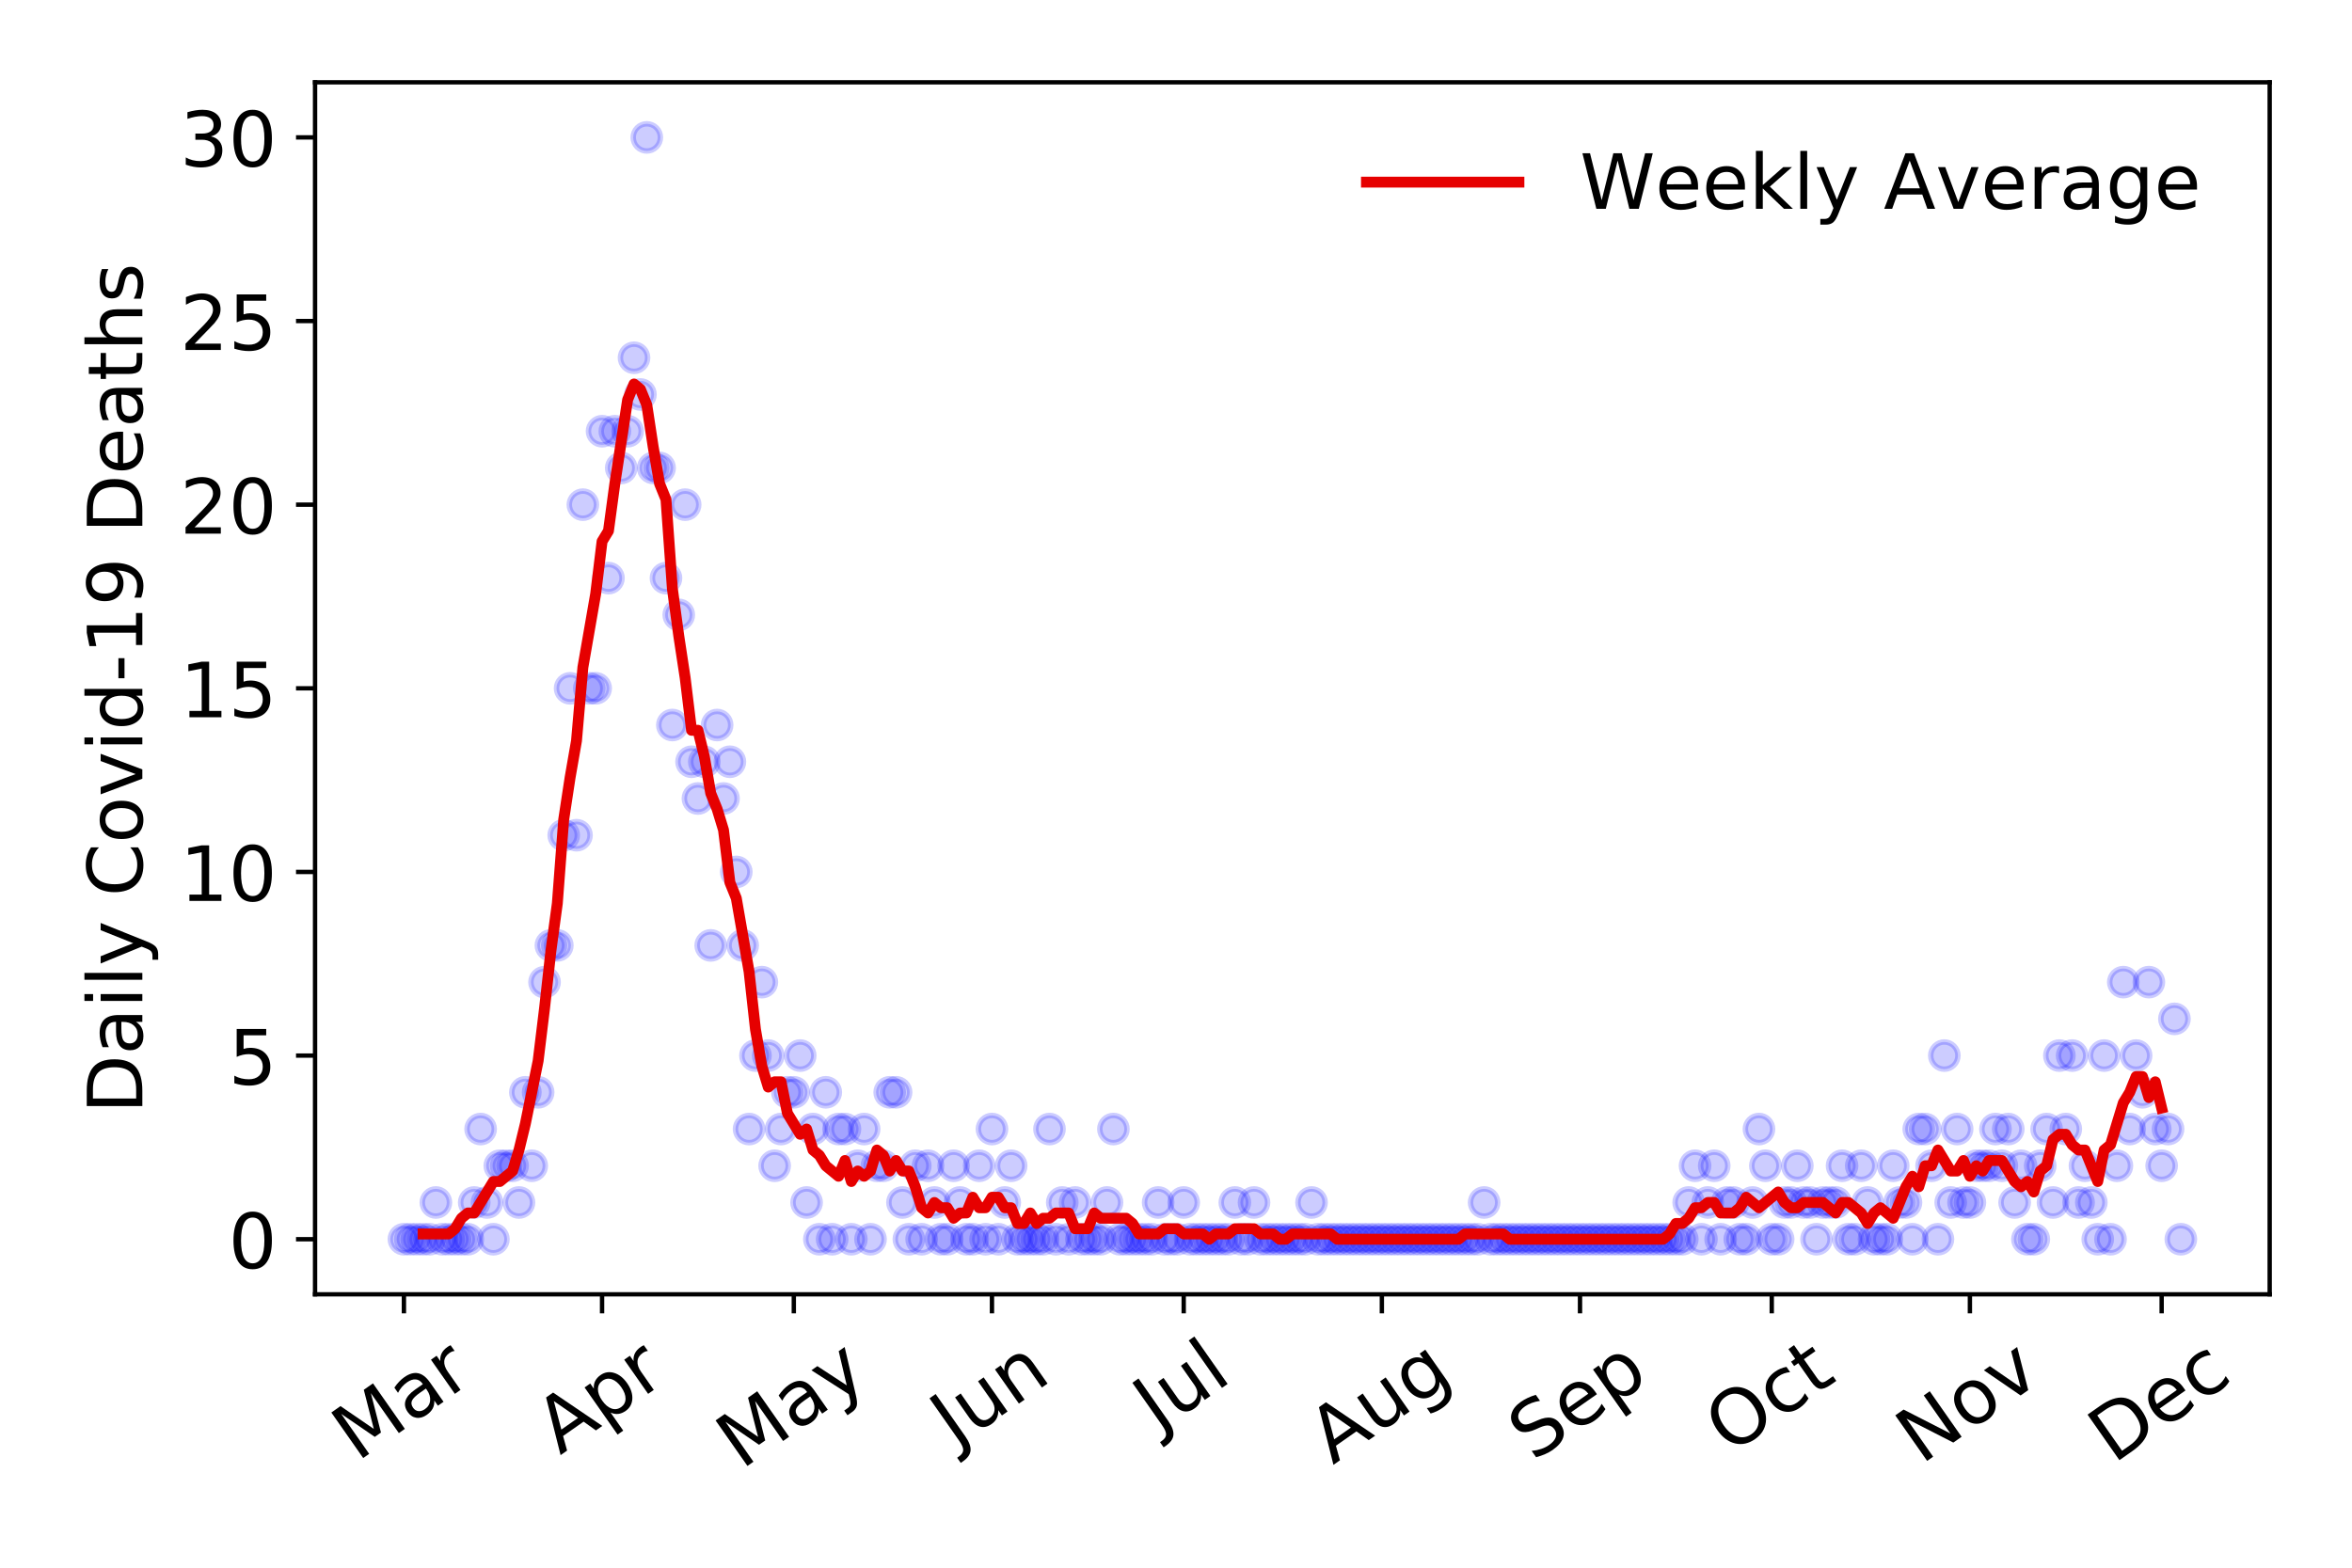 <?xml version="1.0" encoding="utf-8" standalone="no"?>
<!DOCTYPE svg PUBLIC "-//W3C//DTD SVG 1.1//EN"
  "http://www.w3.org/Graphics/SVG/1.1/DTD/svg11.dtd">
<!-- Created with matplotlib (https://matplotlib.org/) -->
<svg height="288pt" version="1.1" viewBox="0 0 432 288" width="432pt" xmlns="http://www.w3.org/2000/svg" xmlns:xlink="http://www.w3.org/1999/xlink">
 <defs>
  <style type="text/css">
*{stroke-linecap:butt;stroke-linejoin:round;}
  </style>
 </defs>
 <g id="figure_1">
  <g id="patch_1">
   <path d="M 0 288 
L 432 288 
L 432 0 
L 0 0 
z
" style="fill:#ffffff;"/>
  </g>
  <g id="axes_1">
   <g id="patch_2">
    <path d="M 57.87 237.778 
L 416.88 237.778 
L 416.88 15.12 
L 57.87 15.12 
z
" style="fill:#ffffff;"/>
   </g>
   <g id="matplotlib.axis_1">
    <g id="xtick_1">
     <g id="line2d_1">
      <defs>
       <path d="M 0 0 
L 0 3.5 
" id="m74d367c7d2" style="stroke:#000000;stroke-width:0.8;"/>
      </defs>
      <g>
       <use style="stroke:#000000;stroke-width:0.8;" x="74.189" xlink:href="#m74d367c7d2" y="237.778"/>
      </g>
     </g>
     <g id="text_1">
      <!-- Mar -->
      <defs>
       <path d="M 9.812 72.906 
L 24.516 72.906 
L 43.109 23.297 
L 61.812 72.906 
L 76.516 72.906 
L 76.516 0 
L 66.891 0 
L 66.891 64.016 
L 48.094 14.016 
L 38.188 14.016 
L 19.391 64.016 
L 19.391 0 
L 9.812 0 
z
" id="DejaVuSans-77"/>
       <path d="M 34.281 27.484 
Q 23.391 27.484 19.188 25 
Q 14.984 22.516 14.984 16.5 
Q 14.984 11.719 18.141 8.906 
Q 21.297 6.109 26.703 6.109 
Q 34.188 6.109 38.703 11.406 
Q 43.219 16.703 43.219 25.484 
L 43.219 27.484 
z
M 52.203 31.203 
L 52.203 0 
L 43.219 0 
L 43.219 8.297 
Q 40.141 3.328 35.547 0.953 
Q 30.953 -1.422 24.312 -1.422 
Q 15.922 -1.422 10.953 3.297 
Q 6 8.016 6 15.922 
Q 6 25.141 12.172 29.828 
Q 18.359 34.516 30.609 34.516 
L 43.219 34.516 
L 43.219 35.406 
Q 43.219 41.609 39.141 45 
Q 35.062 48.391 27.688 48.391 
Q 23 48.391 18.547 47.266 
Q 14.109 46.141 10.016 43.891 
L 10.016 52.203 
Q 14.938 54.109 19.578 55.047 
Q 24.219 56 28.609 56 
Q 40.484 56 46.344 49.844 
Q 52.203 43.703 52.203 31.203 
z
" id="DejaVuSans-97"/>
       <path d="M 41.109 46.297 
Q 39.594 47.172 37.812 47.578 
Q 36.031 48 33.891 48 
Q 26.266 48 22.188 43.047 
Q 18.109 38.094 18.109 28.812 
L 18.109 0 
L 9.078 0 
L 9.078 54.688 
L 18.109 54.688 
L 18.109 46.188 
Q 20.953 51.172 25.484 53.578 
Q 30.031 56 36.531 56 
Q 37.453 56 38.578 55.875 
Q 39.703 55.766 41.062 55.516 
z
" id="DejaVuSans-114"/>
      </defs>
      <g transform="translate(65.586 268.643)rotate(-35)scale(0.14 -0.14)">
       <use xlink:href="#DejaVuSans-77"/>
       <use x="86.279" xlink:href="#DejaVuSans-97"/>
       <use x="147.559" xlink:href="#DejaVuSans-114"/>
      </g>
     </g>
    </g>
    <g id="xtick_2">
     <g id="line2d_2">
      <g>
       <use style="stroke:#000000;stroke-width:0.8;" x="110.583" xlink:href="#m74d367c7d2" y="237.778"/>
      </g>
     </g>
     <g id="text_2">
      <!-- Apr -->
      <defs>
       <path d="M 34.188 63.188 
L 20.797 26.906 
L 47.609 26.906 
z
M 28.609 72.906 
L 39.797 72.906 
L 67.578 0 
L 57.328 0 
L 50.688 18.703 
L 17.828 18.703 
L 11.188 0 
L 0.781 0 
z
" id="DejaVuSans-65"/>
       <path d="M 18.109 8.203 
L 18.109 -20.797 
L 9.078 -20.797 
L 9.078 54.688 
L 18.109 54.688 
L 18.109 46.391 
Q 20.953 51.266 25.266 53.625 
Q 29.594 56 35.594 56 
Q 45.562 56 51.781 48.094 
Q 58.016 40.188 58.016 27.297 
Q 58.016 14.406 51.781 6.484 
Q 45.562 -1.422 35.594 -1.422 
Q 29.594 -1.422 25.266 0.953 
Q 20.953 3.328 18.109 8.203 
z
M 48.688 27.297 
Q 48.688 37.203 44.609 42.844 
Q 40.531 48.484 33.406 48.484 
Q 26.266 48.484 22.188 42.844 
Q 18.109 37.203 18.109 27.297 
Q 18.109 17.391 22.188 11.75 
Q 26.266 6.109 33.406 6.109 
Q 40.531 6.109 44.609 11.75 
Q 48.688 17.391 48.688 27.297 
z
" id="DejaVuSans-112"/>
      </defs>
      <g transform="translate(102.879 267.384)rotate(-35)scale(0.14 -0.14)">
       <use xlink:href="#DejaVuSans-65"/>
       <use x="68.408" xlink:href="#DejaVuSans-112"/>
       <use x="131.885" xlink:href="#DejaVuSans-114"/>
      </g>
     </g>
    </g>
    <g id="xtick_3">
     <g id="line2d_3">
      <g>
       <use style="stroke:#000000;stroke-width:0.8;" x="145.803" xlink:href="#m74d367c7d2" y="237.778"/>
      </g>
     </g>
     <g id="text_3">
      <!-- May -->
      <defs>
       <path d="M 32.172 -5.078 
Q 28.375 -14.844 24.75 -17.812 
Q 21.141 -20.797 15.094 -20.797 
L 7.906 -20.797 
L 7.906 -13.281 
L 13.188 -13.281 
Q 16.891 -13.281 18.938 -11.516 
Q 21 -9.766 23.484 -3.219 
L 25.094 0.875 
L 2.984 54.688 
L 12.5 54.688 
L 29.594 11.922 
L 46.688 54.688 
L 56.203 54.688 
z
" id="DejaVuSans-121"/>
      </defs>
      <g transform="translate(136.163 270.094)rotate(-35)scale(0.14 -0.14)">
       <use xlink:href="#DejaVuSans-77"/>
       <use x="86.279" xlink:href="#DejaVuSans-97"/>
       <use x="147.559" xlink:href="#DejaVuSans-121"/>
      </g>
     </g>
    </g>
    <g id="xtick_4">
     <g id="line2d_4">
      <g>
       <use style="stroke:#000000;stroke-width:0.8;" x="182.197" xlink:href="#m74d367c7d2" y="237.778"/>
      </g>
     </g>
     <g id="text_4">
      <!-- Jun -->
      <defs>
       <path d="M 9.812 72.906 
L 19.672 72.906 
L 19.672 5.078 
Q 19.672 -8.109 14.672 -14.062 
Q 9.672 -20.016 -1.422 -20.016 
L -5.172 -20.016 
L -5.172 -11.719 
L -2.094 -11.719 
Q 4.438 -11.719 7.125 -8.047 
Q 9.812 -4.391 9.812 5.078 
z
" id="DejaVuSans-74"/>
       <path d="M 8.5 21.578 
L 8.5 54.688 
L 17.484 54.688 
L 17.484 21.922 
Q 17.484 14.156 20.5 10.266 
Q 23.531 6.391 29.594 6.391 
Q 36.859 6.391 41.078 11.031 
Q 45.312 15.672 45.312 23.688 
L 45.312 54.688 
L 54.297 54.688 
L 54.297 0 
L 45.312 0 
L 45.312 8.406 
Q 42.047 3.422 37.719 1 
Q 33.406 -1.422 27.688 -1.422 
Q 18.266 -1.422 13.375 4.438 
Q 8.5 10.297 8.5 21.578 
z
M 31.109 56 
z
" id="DejaVuSans-117"/>
       <path d="M 54.891 33.016 
L 54.891 0 
L 45.906 0 
L 45.906 32.719 
Q 45.906 40.484 42.875 44.328 
Q 39.844 48.188 33.797 48.188 
Q 26.516 48.188 22.312 43.547 
Q 18.109 38.922 18.109 30.906 
L 18.109 0 
L 9.078 0 
L 9.078 54.688 
L 18.109 54.688 
L 18.109 46.188 
Q 21.344 51.125 25.703 53.562 
Q 30.078 56 35.797 56 
Q 45.219 56 50.047 50.172 
Q 54.891 44.344 54.891 33.016 
z
" id="DejaVuSans-110"/>
      </defs>
      <g transform="translate(175.453 266.039)rotate(-35)scale(0.14 -0.14)">
       <use xlink:href="#DejaVuSans-74"/>
       <use x="29.492" xlink:href="#DejaVuSans-117"/>
       <use x="92.871" xlink:href="#DejaVuSans-110"/>
      </g>
     </g>
    </g>
    <g id="xtick_5">
     <g id="line2d_5">
      <g>
       <use style="stroke:#000000;stroke-width:0.8;" x="217.417" xlink:href="#m74d367c7d2" y="237.778"/>
      </g>
     </g>
     <g id="text_5">
      <!-- Jul -->
      <defs>
       <path d="M 9.422 75.984 
L 18.406 75.984 
L 18.406 0 
L 9.422 0 
z
" id="DejaVuSans-108"/>
      </defs>
      <g transform="translate(212.714 263.181)rotate(-35)scale(0.14 -0.14)">
       <use xlink:href="#DejaVuSans-74"/>
       <use x="29.492" xlink:href="#DejaVuSans-117"/>
       <use x="92.871" xlink:href="#DejaVuSans-108"/>
      </g>
     </g>
    </g>
    <g id="xtick_6">
     <g id="line2d_6">
      <g>
       <use style="stroke:#000000;stroke-width:0.8;" x="253.811" xlink:href="#m74d367c7d2" y="237.778"/>
      </g>
     </g>
     <g id="text_6">
      <!-- Aug -->
      <defs>
       <path d="M 45.406 27.984 
Q 45.406 37.75 41.375 43.109 
Q 37.359 48.484 30.078 48.484 
Q 22.859 48.484 18.828 43.109 
Q 14.797 37.75 14.797 27.984 
Q 14.797 18.266 18.828 12.891 
Q 22.859 7.516 30.078 7.516 
Q 37.359 7.516 41.375 12.891 
Q 45.406 18.266 45.406 27.984 
z
M 54.391 6.781 
Q 54.391 -7.172 48.188 -13.984 
Q 42 -20.797 29.203 -20.797 
Q 24.469 -20.797 20.266 -20.094 
Q 16.062 -19.391 12.109 -17.922 
L 12.109 -9.188 
Q 16.062 -11.328 19.922 -12.344 
Q 23.781 -13.375 27.781 -13.375 
Q 36.625 -13.375 41.016 -8.766 
Q 45.406 -4.156 45.406 5.172 
L 45.406 9.625 
Q 42.625 4.781 38.281 2.391 
Q 33.938 0 27.875 0 
Q 17.828 0 11.672 7.656 
Q 5.516 15.328 5.516 27.984 
Q 5.516 40.672 11.672 48.328 
Q 17.828 56 27.875 56 
Q 33.938 56 38.281 53.609 
Q 42.625 51.219 45.406 46.391 
L 45.406 54.688 
L 54.391 54.688 
z
" id="DejaVuSans-103"/>
      </defs>
      <g transform="translate(244.83 269.172)rotate(-35)scale(0.14 -0.14)">
       <use xlink:href="#DejaVuSans-65"/>
       <use x="68.408" xlink:href="#DejaVuSans-117"/>
       <use x="131.787" xlink:href="#DejaVuSans-103"/>
      </g>
     </g>
    </g>
    <g id="xtick_7">
     <g id="line2d_7">
      <g>
       <use style="stroke:#000000;stroke-width:0.8;" x="290.205" xlink:href="#m74d367c7d2" y="237.778"/>
      </g>
     </g>
     <g id="text_7">
      <!-- Sep -->
      <defs>
       <path d="M 53.516 70.516 
L 53.516 60.891 
Q 47.906 63.578 42.922 64.891 
Q 37.938 66.219 33.297 66.219 
Q 25.25 66.219 20.875 63.094 
Q 16.5 59.969 16.5 54.203 
Q 16.5 49.359 19.406 46.891 
Q 22.312 44.438 30.422 42.922 
L 36.375 41.703 
Q 47.406 39.594 52.656 34.297 
Q 57.906 29 57.906 20.125 
Q 57.906 9.516 50.797 4.047 
Q 43.703 -1.422 29.984 -1.422 
Q 24.812 -1.422 18.969 -0.25 
Q 13.141 0.922 6.891 3.219 
L 6.891 13.375 
Q 12.891 10.016 18.656 8.297 
Q 24.422 6.594 29.984 6.594 
Q 38.422 6.594 43.016 9.906 
Q 47.609 13.234 47.609 19.391 
Q 47.609 24.75 44.312 27.781 
Q 41.016 30.812 33.5 32.328 
L 27.484 33.5 
Q 16.453 35.688 11.516 40.375 
Q 6.594 45.062 6.594 53.422 
Q 6.594 63.094 13.406 68.656 
Q 20.219 74.219 32.172 74.219 
Q 37.312 74.219 42.625 73.281 
Q 47.953 72.359 53.516 70.516 
z
" id="DejaVuSans-83"/>
       <path d="M 56.203 29.594 
L 56.203 25.203 
L 14.891 25.203 
Q 15.484 15.922 20.484 11.062 
Q 25.484 6.203 34.422 6.203 
Q 39.594 6.203 44.453 7.469 
Q 49.312 8.734 54.109 11.281 
L 54.109 2.781 
Q 49.266 0.734 44.188 -0.344 
Q 39.109 -1.422 33.891 -1.422 
Q 20.797 -1.422 13.156 6.188 
Q 5.516 13.812 5.516 26.812 
Q 5.516 40.234 12.766 48.109 
Q 20.016 56 32.328 56 
Q 43.359 56 49.781 48.891 
Q 56.203 41.797 56.203 29.594 
z
M 47.219 32.234 
Q 47.125 39.594 43.094 43.984 
Q 39.062 48.391 32.422 48.391 
Q 24.906 48.391 20.391 44.141 
Q 15.875 39.891 15.188 32.172 
z
" id="DejaVuSans-101"/>
      </defs>
      <g transform="translate(281.612 268.629)rotate(-35)scale(0.14 -0.14)">
       <use xlink:href="#DejaVuSans-83"/>
       <use x="63.477" xlink:href="#DejaVuSans-101"/>
       <use x="125" xlink:href="#DejaVuSans-112"/>
      </g>
     </g>
    </g>
    <g id="xtick_8">
     <g id="line2d_8">
      <g>
       <use style="stroke:#000000;stroke-width:0.8;" x="325.425" xlink:href="#m74d367c7d2" y="237.778"/>
      </g>
     </g>
     <g id="text_8">
      <!-- Oct -->
      <defs>
       <path d="M 39.406 66.219 
Q 28.656 66.219 22.328 58.203 
Q 16.016 50.203 16.016 36.375 
Q 16.016 22.609 22.328 14.594 
Q 28.656 6.594 39.406 6.594 
Q 50.141 6.594 56.422 14.594 
Q 62.703 22.609 62.703 36.375 
Q 62.703 50.203 56.422 58.203 
Q 50.141 66.219 39.406 66.219 
z
M 39.406 74.219 
Q 54.734 74.219 63.906 63.938 
Q 73.094 53.656 73.094 36.375 
Q 73.094 19.141 63.906 8.859 
Q 54.734 -1.422 39.406 -1.422 
Q 24.031 -1.422 14.812 8.828 
Q 5.609 19.094 5.609 36.375 
Q 5.609 53.656 14.812 63.938 
Q 24.031 74.219 39.406 74.219 
z
" id="DejaVuSans-79"/>
       <path d="M 48.781 52.594 
L 48.781 44.188 
Q 44.969 46.297 41.141 47.344 
Q 37.312 48.391 33.406 48.391 
Q 24.656 48.391 19.812 42.844 
Q 14.984 37.312 14.984 27.297 
Q 14.984 17.281 19.812 11.734 
Q 24.656 6.203 33.406 6.203 
Q 37.312 6.203 41.141 7.25 
Q 44.969 8.297 48.781 10.406 
L 48.781 2.094 
Q 45.016 0.344 40.984 -0.531 
Q 36.969 -1.422 32.422 -1.422 
Q 20.062 -1.422 12.781 6.344 
Q 5.516 14.109 5.516 27.297 
Q 5.516 40.672 12.859 48.328 
Q 20.219 56 33.016 56 
Q 37.156 56 41.109 55.141 
Q 45.062 54.297 48.781 52.594 
z
" id="DejaVuSans-99"/>
       <path d="M 18.312 70.219 
L 18.312 54.688 
L 36.812 54.688 
L 36.812 47.703 
L 18.312 47.703 
L 18.312 18.016 
Q 18.312 11.328 20.141 9.422 
Q 21.969 7.516 27.594 7.516 
L 36.812 7.516 
L 36.812 0 
L 27.594 0 
Q 17.188 0 13.234 3.875 
Q 9.281 7.766 9.281 18.016 
L 9.281 47.703 
L 2.688 47.703 
L 2.688 54.688 
L 9.281 54.688 
L 9.281 70.219 
z
" id="DejaVuSans-116"/>
      </defs>
      <g transform="translate(317.726 267.377)rotate(-35)scale(0.14 -0.14)">
       <use xlink:href="#DejaVuSans-79"/>
       <use x="78.711" xlink:href="#DejaVuSans-99"/>
       <use x="133.691" xlink:href="#DejaVuSans-116"/>
      </g>
     </g>
    </g>
    <g id="xtick_9">
     <g id="line2d_9">
      <g>
       <use style="stroke:#000000;stroke-width:0.8;" x="361.819" xlink:href="#m74d367c7d2" y="237.778"/>
      </g>
     </g>
     <g id="text_9">
      <!-- Nov -->
      <defs>
       <path d="M 9.812 72.906 
L 23.094 72.906 
L 55.422 11.922 
L 55.422 72.906 
L 64.984 72.906 
L 64.984 0 
L 51.703 0 
L 19.391 60.984 
L 19.391 0 
L 9.812 0 
z
" id="DejaVuSans-78"/>
       <path d="M 30.609 48.391 
Q 23.391 48.391 19.188 42.75 
Q 14.984 37.109 14.984 27.297 
Q 14.984 17.484 19.156 11.844 
Q 23.344 6.203 30.609 6.203 
Q 37.797 6.203 41.984 11.859 
Q 46.188 17.531 46.188 27.297 
Q 46.188 37.016 41.984 42.703 
Q 37.797 48.391 30.609 48.391 
z
M 30.609 56 
Q 42.328 56 49.016 48.375 
Q 55.719 40.766 55.719 27.297 
Q 55.719 13.875 49.016 6.219 
Q 42.328 -1.422 30.609 -1.422 
Q 18.844 -1.422 12.172 6.219 
Q 5.516 13.875 5.516 27.297 
Q 5.516 40.766 12.172 48.375 
Q 18.844 56 30.609 56 
z
" id="DejaVuSans-111"/>
       <path d="M 2.984 54.688 
L 12.5 54.688 
L 29.594 8.797 
L 46.688 54.688 
L 56.203 54.688 
L 35.688 0 
L 23.484 0 
z
" id="DejaVuSans-118"/>
      </defs>
      <g transform="translate(352.843 269.166)rotate(-35)scale(0.14 -0.14)">
       <use xlink:href="#DejaVuSans-78"/>
       <use x="74.805" xlink:href="#DejaVuSans-111"/>
       <use x="135.986" xlink:href="#DejaVuSans-118"/>
      </g>
     </g>
    </g>
    <g id="xtick_10">
     <g id="line2d_10">
      <g>
       <use style="stroke:#000000;stroke-width:0.8;" x="397.039" xlink:href="#m74d367c7d2" y="237.778"/>
      </g>
     </g>
     <g id="text_10">
      <!-- Dec -->
      <defs>
       <path d="M 19.672 64.797 
L 19.672 8.109 
L 31.594 8.109 
Q 46.688 8.109 53.688 14.938 
Q 60.688 21.781 60.688 36.531 
Q 60.688 51.172 53.688 57.984 
Q 46.688 64.797 31.594 64.797 
z
M 9.812 72.906 
L 30.078 72.906 
Q 51.266 72.906 61.172 64.094 
Q 71.094 55.281 71.094 36.531 
Q 71.094 17.672 61.125 8.828 
Q 51.172 0 30.078 0 
L 9.812 0 
z
" id="DejaVuSans-68"/>
      </defs>
      <g transform="translate(388.159 269.032)rotate(-35)scale(0.14 -0.14)">
       <use xlink:href="#DejaVuSans-68"/>
       <use x="77.002" xlink:href="#DejaVuSans-101"/>
       <use x="138.525" xlink:href="#DejaVuSans-99"/>
      </g>
     </g>
    </g>
   </g>
   <g id="matplotlib.axis_2">
    <g id="ytick_1">
     <g id="line2d_11">
      <defs>
       <path d="M 0 0 
L -3.5 0 
" id="maca6e8ff03" style="stroke:#000000;stroke-width:0.8;"/>
      </defs>
      <g>
       <use style="stroke:#000000;stroke-width:0.8;" x="57.87" xlink:href="#maca6e8ff03" y="227.657"/>
      </g>
     </g>
     <g id="text_11">
      <!-- 0 -->
      <defs>
       <path d="M 31.781 66.406 
Q 24.172 66.406 20.328 58.906 
Q 16.5 51.422 16.5 36.375 
Q 16.5 21.391 20.328 13.891 
Q 24.172 6.391 31.781 6.391 
Q 39.453 6.391 43.281 13.891 
Q 47.125 21.391 47.125 36.375 
Q 47.125 51.422 43.281 58.906 
Q 39.453 66.406 31.781 66.406 
z
M 31.781 74.219 
Q 44.047 74.219 50.516 64.516 
Q 56.984 54.828 56.984 36.375 
Q 56.984 17.969 50.516 8.266 
Q 44.047 -1.422 31.781 -1.422 
Q 19.531 -1.422 13.062 8.266 
Q 6.594 17.969 6.594 36.375 
Q 6.594 54.828 13.062 64.516 
Q 19.531 74.219 31.781 74.219 
z
" id="DejaVuSans-48"/>
      </defs>
      <g transform="translate(41.962 232.976)scale(0.14 -0.14)">
       <use xlink:href="#DejaVuSans-48"/>
      </g>
     </g>
    </g>
    <g id="ytick_2">
     <g id="line2d_12">
      <g>
       <use style="stroke:#000000;stroke-width:0.8;" x="57.87" xlink:href="#maca6e8ff03" y="193.921"/>
      </g>
     </g>
     <g id="text_12">
      <!-- 5 -->
      <defs>
       <path d="M 10.797 72.906 
L 49.516 72.906 
L 49.516 64.594 
L 19.828 64.594 
L 19.828 46.734 
Q 21.969 47.469 24.109 47.828 
Q 26.266 48.188 28.422 48.188 
Q 40.625 48.188 47.75 41.5 
Q 54.891 34.812 54.891 23.391 
Q 54.891 11.625 47.562 5.094 
Q 40.234 -1.422 26.906 -1.422 
Q 22.312 -1.422 17.547 -0.641 
Q 12.797 0.141 7.719 1.703 
L 7.719 11.625 
Q 12.109 9.234 16.797 8.062 
Q 21.484 6.891 26.703 6.891 
Q 35.156 6.891 40.078 11.328 
Q 45.016 15.766 45.016 23.391 
Q 45.016 31 40.078 35.438 
Q 35.156 39.891 26.703 39.891 
Q 22.75 39.891 18.812 39.016 
Q 14.891 38.141 10.797 36.281 
z
" id="DejaVuSans-53"/>
      </defs>
      <g transform="translate(41.962 199.24)scale(0.14 -0.14)">
       <use xlink:href="#DejaVuSans-53"/>
      </g>
     </g>
    </g>
    <g id="ytick_3">
     <g id="line2d_13">
      <g>
       <use style="stroke:#000000;stroke-width:0.8;" x="57.87" xlink:href="#maca6e8ff03" y="160.185"/>
      </g>
     </g>
     <g id="text_13">
      <!-- 10 -->
      <defs>
       <path d="M 12.406 8.297 
L 28.516 8.297 
L 28.516 63.922 
L 10.984 60.406 
L 10.984 69.391 
L 28.422 72.906 
L 38.281 72.906 
L 38.281 8.297 
L 54.391 8.297 
L 54.391 0 
L 12.406 0 
z
" id="DejaVuSans-49"/>
      </defs>
      <g transform="translate(33.055 165.504)scale(0.14 -0.14)">
       <use xlink:href="#DejaVuSans-49"/>
       <use x="63.623" xlink:href="#DejaVuSans-48"/>
      </g>
     </g>
    </g>
    <g id="ytick_4">
     <g id="line2d_14">
      <g>
       <use style="stroke:#000000;stroke-width:0.8;" x="57.87" xlink:href="#maca6e8ff03" y="126.449"/>
      </g>
     </g>
     <g id="text_14">
      <!-- 15 -->
      <g transform="translate(33.055 131.768)scale(0.14 -0.14)">
       <use xlink:href="#DejaVuSans-49"/>
       <use x="63.623" xlink:href="#DejaVuSans-53"/>
      </g>
     </g>
    </g>
    <g id="ytick_5">
     <g id="line2d_15">
      <g>
       <use style="stroke:#000000;stroke-width:0.8;" x="57.87" xlink:href="#maca6e8ff03" y="92.713"/>
      </g>
     </g>
     <g id="text_15">
      <!-- 20 -->
      <defs>
       <path d="M 19.188 8.297 
L 53.609 8.297 
L 53.609 0 
L 7.328 0 
L 7.328 8.297 
Q 12.938 14.109 22.625 23.891 
Q 32.328 33.688 34.812 36.531 
Q 39.547 41.844 41.422 45.531 
Q 43.312 49.219 43.312 52.781 
Q 43.312 58.594 39.234 62.25 
Q 35.156 65.922 28.609 65.922 
Q 23.969 65.922 18.812 64.312 
Q 13.672 62.703 7.812 59.422 
L 7.812 69.391 
Q 13.766 71.781 18.938 73 
Q 24.125 74.219 28.422 74.219 
Q 39.75 74.219 46.484 68.547 
Q 53.219 62.891 53.219 53.422 
Q 53.219 48.922 51.531 44.891 
Q 49.859 40.875 45.406 35.406 
Q 44.188 33.984 37.641 27.219 
Q 31.109 20.453 19.188 8.297 
z
" id="DejaVuSans-50"/>
      </defs>
      <g transform="translate(33.055 98.032)scale(0.14 -0.14)">
       <use xlink:href="#DejaVuSans-50"/>
       <use x="63.623" xlink:href="#DejaVuSans-48"/>
      </g>
     </g>
    </g>
    <g id="ytick_6">
     <g id="line2d_16">
      <g>
       <use style="stroke:#000000;stroke-width:0.8;" x="57.87" xlink:href="#maca6e8ff03" y="58.977"/>
      </g>
     </g>
     <g id="text_16">
      <!-- 25 -->
      <g transform="translate(33.055 64.296)scale(0.14 -0.14)">
       <use xlink:href="#DejaVuSans-50"/>
       <use x="63.623" xlink:href="#DejaVuSans-53"/>
      </g>
     </g>
    </g>
    <g id="ytick_7">
     <g id="line2d_17">
      <g>
       <use style="stroke:#000000;stroke-width:0.8;" x="57.87" xlink:href="#maca6e8ff03" y="25.241"/>
      </g>
     </g>
     <g id="text_17">
      <!-- 30 -->
      <defs>
       <path d="M 40.578 39.312 
Q 47.656 37.797 51.625 33 
Q 55.609 28.219 55.609 21.188 
Q 55.609 10.406 48.188 4.484 
Q 40.766 -1.422 27.094 -1.422 
Q 22.516 -1.422 17.656 -0.516 
Q 12.797 0.391 7.625 2.203 
L 7.625 11.719 
Q 11.719 9.328 16.594 8.109 
Q 21.484 6.891 26.812 6.891 
Q 36.078 6.891 40.938 10.547 
Q 45.797 14.203 45.797 21.188 
Q 45.797 27.641 41.281 31.266 
Q 36.766 34.906 28.719 34.906 
L 20.219 34.906 
L 20.219 43.016 
L 29.109 43.016 
Q 36.375 43.016 40.234 45.922 
Q 44.094 48.828 44.094 54.297 
Q 44.094 59.906 40.109 62.906 
Q 36.141 65.922 28.719 65.922 
Q 24.656 65.922 20.016 65.031 
Q 15.375 64.156 9.812 62.312 
L 9.812 71.094 
Q 15.438 72.656 20.344 73.438 
Q 25.25 74.219 29.594 74.219 
Q 40.828 74.219 47.359 69.109 
Q 53.906 64.016 53.906 55.328 
Q 53.906 49.266 50.438 45.094 
Q 46.969 40.922 40.578 39.312 
z
" id="DejaVuSans-51"/>
      </defs>
      <g transform="translate(33.055 30.56)scale(0.14 -0.14)">
       <use xlink:href="#DejaVuSans-51"/>
       <use x="63.623" xlink:href="#DejaVuSans-48"/>
      </g>
     </g>
    </g>
    <g id="text_18">
     <!-- Daily Covid-19 Deaths -->
     <defs>
      <path d="M 9.422 54.688 
L 18.406 54.688 
L 18.406 0 
L 9.422 0 
z
M 9.422 75.984 
L 18.406 75.984 
L 18.406 64.594 
L 9.422 64.594 
z
" id="DejaVuSans-105"/>
      <path id="DejaVuSans-32"/>
      <path d="M 64.406 67.281 
L 64.406 56.891 
Q 59.422 61.531 53.781 63.812 
Q 48.141 66.109 41.797 66.109 
Q 29.297 66.109 22.656 58.469 
Q 16.016 50.828 16.016 36.375 
Q 16.016 21.969 22.656 14.328 
Q 29.297 6.688 41.797 6.688 
Q 48.141 6.688 53.781 8.984 
Q 59.422 11.281 64.406 15.922 
L 64.406 5.609 
Q 59.234 2.094 53.438 0.328 
Q 47.656 -1.422 41.219 -1.422 
Q 24.656 -1.422 15.125 8.703 
Q 5.609 18.844 5.609 36.375 
Q 5.609 53.953 15.125 64.078 
Q 24.656 74.219 41.219 74.219 
Q 47.75 74.219 53.531 72.484 
Q 59.328 70.75 64.406 67.281 
z
" id="DejaVuSans-67"/>
      <path d="M 45.406 46.391 
L 45.406 75.984 
L 54.391 75.984 
L 54.391 0 
L 45.406 0 
L 45.406 8.203 
Q 42.578 3.328 38.25 0.953 
Q 33.938 -1.422 27.875 -1.422 
Q 17.969 -1.422 11.734 6.484 
Q 5.516 14.406 5.516 27.297 
Q 5.516 40.188 11.734 48.094 
Q 17.969 56 27.875 56 
Q 33.938 56 38.25 53.625 
Q 42.578 51.266 45.406 46.391 
z
M 14.797 27.297 
Q 14.797 17.391 18.875 11.75 
Q 22.953 6.109 30.078 6.109 
Q 37.203 6.109 41.297 11.75 
Q 45.406 17.391 45.406 27.297 
Q 45.406 37.203 41.297 42.844 
Q 37.203 48.484 30.078 48.484 
Q 22.953 48.484 18.875 42.844 
Q 14.797 37.203 14.797 27.297 
z
" id="DejaVuSans-100"/>
      <path d="M 4.891 31.391 
L 31.203 31.391 
L 31.203 23.391 
L 4.891 23.391 
z
" id="DejaVuSans-45"/>
      <path d="M 10.984 1.516 
L 10.984 10.5 
Q 14.703 8.734 18.5 7.812 
Q 22.312 6.891 25.984 6.891 
Q 35.75 6.891 40.891 13.453 
Q 46.047 20.016 46.781 33.406 
Q 43.953 29.203 39.594 26.953 
Q 35.25 24.703 29.984 24.703 
Q 19.047 24.703 12.672 31.312 
Q 6.297 37.938 6.297 49.422 
Q 6.297 60.641 12.938 67.422 
Q 19.578 74.219 30.609 74.219 
Q 43.266 74.219 49.922 64.516 
Q 56.594 54.828 56.594 36.375 
Q 56.594 19.141 48.406 8.859 
Q 40.234 -1.422 26.422 -1.422 
Q 22.703 -1.422 18.891 -0.688 
Q 15.094 0.047 10.984 1.516 
z
M 30.609 32.422 
Q 37.25 32.422 41.125 36.953 
Q 45.016 41.5 45.016 49.422 
Q 45.016 57.281 41.125 61.844 
Q 37.25 66.406 30.609 66.406 
Q 23.969 66.406 20.094 61.844 
Q 16.219 57.281 16.219 49.422 
Q 16.219 41.5 20.094 36.953 
Q 23.969 32.422 30.609 32.422 
z
" id="DejaVuSans-57"/>
      <path d="M 54.891 33.016 
L 54.891 0 
L 45.906 0 
L 45.906 32.719 
Q 45.906 40.484 42.875 44.328 
Q 39.844 48.188 33.797 48.188 
Q 26.516 48.188 22.312 43.547 
Q 18.109 38.922 18.109 30.906 
L 18.109 0 
L 9.078 0 
L 9.078 75.984 
L 18.109 75.984 
L 18.109 46.188 
Q 21.344 51.125 25.703 53.562 
Q 30.078 56 35.797 56 
Q 45.219 56 50.047 50.172 
Q 54.891 44.344 54.891 33.016 
z
" id="DejaVuSans-104"/>
      <path d="M 44.281 53.078 
L 44.281 44.578 
Q 40.484 46.531 36.375 47.5 
Q 32.281 48.484 27.875 48.484 
Q 21.188 48.484 17.844 46.438 
Q 14.5 44.391 14.5 40.281 
Q 14.5 37.156 16.891 35.375 
Q 19.281 33.594 26.516 31.984 
L 29.594 31.297 
Q 39.156 29.25 43.188 25.516 
Q 47.219 21.781 47.219 15.094 
Q 47.219 7.469 41.188 3.016 
Q 35.156 -1.422 24.609 -1.422 
Q 20.219 -1.422 15.453 -0.562 
Q 10.688 0.297 5.422 2 
L 5.422 11.281 
Q 10.406 8.688 15.234 7.391 
Q 20.062 6.109 24.812 6.109 
Q 31.156 6.109 34.562 8.281 
Q 37.984 10.453 37.984 14.406 
Q 37.984 18.062 35.516 20.016 
Q 33.062 21.969 24.703 23.781 
L 21.578 24.516 
Q 13.234 26.266 9.516 29.906 
Q 5.812 33.547 5.812 39.891 
Q 5.812 47.609 11.281 51.797 
Q 16.75 56 26.812 56 
Q 31.781 56 36.172 55.266 
Q 40.578 54.547 44.281 53.078 
z
" id="DejaVuSans-115"/>
     </defs>
     <g transform="translate(26.143 204.56)rotate(-90)scale(0.14 -0.14)">
      <use xlink:href="#DejaVuSans-68"/>
      <use x="77.002" xlink:href="#DejaVuSans-97"/>
      <use x="138.281" xlink:href="#DejaVuSans-105"/>
      <use x="166.064" xlink:href="#DejaVuSans-108"/>
      <use x="193.848" xlink:href="#DejaVuSans-121"/>
      <use x="253.027" xlink:href="#DejaVuSans-32"/>
      <use x="284.814" xlink:href="#DejaVuSans-67"/>
      <use x="354.639" xlink:href="#DejaVuSans-111"/>
      <use x="415.82" xlink:href="#DejaVuSans-118"/>
      <use x="475" xlink:href="#DejaVuSans-105"/>
      <use x="502.783" xlink:href="#DejaVuSans-100"/>
      <use x="566.26" xlink:href="#DejaVuSans-45"/>
      <use x="602.344" xlink:href="#DejaVuSans-49"/>
      <use x="665.967" xlink:href="#DejaVuSans-57"/>
      <use x="729.59" xlink:href="#DejaVuSans-32"/>
      <use x="761.377" xlink:href="#DejaVuSans-68"/>
      <use x="838.379" xlink:href="#DejaVuSans-101"/>
      <use x="899.902" xlink:href="#DejaVuSans-97"/>
      <use x="961.182" xlink:href="#DejaVuSans-116"/>
      <use x="1000.391" xlink:href="#DejaVuSans-104"/>
      <use x="1063.77" xlink:href="#DejaVuSans-115"/>
     </g>
    </g>
   </g>
   <g id="line2d_18">
    <defs>
     <path d="M 0 2.5 
C 0.663 2.5 1.299 2.237 1.768 1.768 
C 2.237 1.299 2.5 0.663 2.5 0 
C 2.5 -0.663 2.237 -1.299 1.768 -1.768 
C 1.299 -2.237 0.663 -2.5 0 -2.5 
C -0.663 -2.5 -1.299 -2.237 -1.768 -1.768 
C -2.237 -1.299 -2.5 -0.663 -2.5 0 
C -2.5 0.663 -2.237 1.299 -1.768 1.768 
C -1.299 2.237 -0.663 2.5 0 2.5 
z
" id="m2753d671bb" style="stroke:#0000ff;stroke-opacity:0.2;"/>
    </defs>
    <g clip-path="url(#pcab1ee4d87)">
     <use style="fill:#0000ff;fill-opacity:0.2;stroke:#0000ff;stroke-opacity:0.2;" x="74.189" xlink:href="#m2753d671bb" y="227.657"/>
     <use style="fill:#0000ff;fill-opacity:0.2;stroke:#0000ff;stroke-opacity:0.2;" x="75.363" xlink:href="#m2753d671bb" y="227.657"/>
     <use style="fill:#0000ff;fill-opacity:0.2;stroke:#0000ff;stroke-opacity:0.2;" x="76.537" xlink:href="#m2753d671bb" y="227.657"/>
     <use style="fill:#0000ff;fill-opacity:0.2;stroke:#0000ff;stroke-opacity:0.2;" x="77.711" xlink:href="#m2753d671bb" y="227.657"/>
     <use style="fill:#0000ff;fill-opacity:0.2;stroke:#0000ff;stroke-opacity:0.2;" x="78.885" xlink:href="#m2753d671bb" y="227.657"/>
     <use style="fill:#0000ff;fill-opacity:0.2;stroke:#0000ff;stroke-opacity:0.2;" x="80.059" xlink:href="#m2753d671bb" y="220.91"/>
     <use style="fill:#0000ff;fill-opacity:0.2;stroke:#0000ff;stroke-opacity:0.2;" x="81.233" xlink:href="#m2753d671bb" y="227.657"/>
     <use style="fill:#0000ff;fill-opacity:0.2;stroke:#0000ff;stroke-opacity:0.2;" x="82.407" xlink:href="#m2753d671bb" y="227.657"/>
     <use style="fill:#0000ff;fill-opacity:0.2;stroke:#0000ff;stroke-opacity:0.2;" x="83.581" xlink:href="#m2753d671bb" y="227.657"/>
     <use style="fill:#0000ff;fill-opacity:0.2;stroke:#0000ff;stroke-opacity:0.2;" x="84.755" xlink:href="#m2753d671bb" y="227.657"/>
     <use style="fill:#0000ff;fill-opacity:0.2;stroke:#0000ff;stroke-opacity:0.2;" x="85.929" xlink:href="#m2753d671bb" y="227.657"/>
     <use style="fill:#0000ff;fill-opacity:0.2;stroke:#0000ff;stroke-opacity:0.2;" x="87.103" xlink:href="#m2753d671bb" y="220.91"/>
     <use style="fill:#0000ff;fill-opacity:0.2;stroke:#0000ff;stroke-opacity:0.2;" x="88.277" xlink:href="#m2753d671bb" y="207.416"/>
     <use style="fill:#0000ff;fill-opacity:0.2;stroke:#0000ff;stroke-opacity:0.2;" x="89.451" xlink:href="#m2753d671bb" y="220.91"/>
     <use style="fill:#0000ff;fill-opacity:0.2;stroke:#0000ff;stroke-opacity:0.2;" x="90.625" xlink:href="#m2753d671bb" y="227.657"/>
     <use style="fill:#0000ff;fill-opacity:0.2;stroke:#0000ff;stroke-opacity:0.2;" x="91.799" xlink:href="#m2753d671bb" y="214.163"/>
     <use style="fill:#0000ff;fill-opacity:0.2;stroke:#0000ff;stroke-opacity:0.2;" x="92.973" xlink:href="#m2753d671bb" y="214.163"/>
     <use style="fill:#0000ff;fill-opacity:0.2;stroke:#0000ff;stroke-opacity:0.2;" x="94.147" xlink:href="#m2753d671bb" y="214.163"/>
     <use style="fill:#0000ff;fill-opacity:0.2;stroke:#0000ff;stroke-opacity:0.2;" x="95.321" xlink:href="#m2753d671bb" y="220.91"/>
     <use style="fill:#0000ff;fill-opacity:0.2;stroke:#0000ff;stroke-opacity:0.2;" x="96.495" xlink:href="#m2753d671bb" y="200.668"/>
     <use style="fill:#0000ff;fill-opacity:0.2;stroke:#0000ff;stroke-opacity:0.2;" x="97.669" xlink:href="#m2753d671bb" y="214.163"/>
     <use style="fill:#0000ff;fill-opacity:0.2;stroke:#0000ff;stroke-opacity:0.2;" x="98.843" xlink:href="#m2753d671bb" y="200.668"/>
     <use style="fill:#0000ff;fill-opacity:0.2;stroke:#0000ff;stroke-opacity:0.2;" x="100.017" xlink:href="#m2753d671bb" y="180.427"/>
     <use style="fill:#0000ff;fill-opacity:0.2;stroke:#0000ff;stroke-opacity:0.2;" x="101.191" xlink:href="#m2753d671bb" y="173.68"/>
     <use style="fill:#0000ff;fill-opacity:0.2;stroke:#0000ff;stroke-opacity:0.2;" x="102.365" xlink:href="#m2753d671bb" y="173.68"/>
     <use style="fill:#0000ff;fill-opacity:0.2;stroke:#0000ff;stroke-opacity:0.2;" x="103.539" xlink:href="#m2753d671bb" y="153.438"/>
     <use style="fill:#0000ff;fill-opacity:0.2;stroke:#0000ff;stroke-opacity:0.2;" x="104.713" xlink:href="#m2753d671bb" y="126.449"/>
     <use style="fill:#0000ff;fill-opacity:0.2;stroke:#0000ff;stroke-opacity:0.2;" x="105.887" xlink:href="#m2753d671bb" y="153.438"/>
     <use style="fill:#0000ff;fill-opacity:0.2;stroke:#0000ff;stroke-opacity:0.2;" x="107.061" xlink:href="#m2753d671bb" y="92.713"/>
     <use style="fill:#0000ff;fill-opacity:0.2;stroke:#0000ff;stroke-opacity:0.2;" x="108.235" xlink:href="#m2753d671bb" y="126.449"/>
     <use style="fill:#0000ff;fill-opacity:0.2;stroke:#0000ff;stroke-opacity:0.2;" x="109.409" xlink:href="#m2753d671bb" y="126.449"/>
     <use style="fill:#0000ff;fill-opacity:0.2;stroke:#0000ff;stroke-opacity:0.2;" x="110.583" xlink:href="#m2753d671bb" y="79.219"/>
     <use style="fill:#0000ff;fill-opacity:0.2;stroke:#0000ff;stroke-opacity:0.2;" x="111.757" xlink:href="#m2753d671bb" y="106.207"/>
     <use style="fill:#0000ff;fill-opacity:0.2;stroke:#0000ff;stroke-opacity:0.2;" x="112.931" xlink:href="#m2753d671bb" y="79.219"/>
     <use style="fill:#0000ff;fill-opacity:0.2;stroke:#0000ff;stroke-opacity:0.2;" x="114.105" xlink:href="#m2753d671bb" y="85.966"/>
     <use style="fill:#0000ff;fill-opacity:0.2;stroke:#0000ff;stroke-opacity:0.2;" x="115.279" xlink:href="#m2753d671bb" y="79.219"/>
     <use style="fill:#0000ff;fill-opacity:0.2;stroke:#0000ff;stroke-opacity:0.2;" x="116.453" xlink:href="#m2753d671bb" y="65.724"/>
     <use style="fill:#0000ff;fill-opacity:0.2;stroke:#0000ff;stroke-opacity:0.2;" x="117.627" xlink:href="#m2753d671bb" y="72.471"/>
     <use style="fill:#0000ff;fill-opacity:0.2;stroke:#0000ff;stroke-opacity:0.2;" x="118.801" xlink:href="#m2753d671bb" y="25.241"/>
     <use style="fill:#0000ff;fill-opacity:0.2;stroke:#0000ff;stroke-opacity:0.2;" x="119.975" xlink:href="#m2753d671bb" y="85.966"/>
     <use style="fill:#0000ff;fill-opacity:0.2;stroke:#0000ff;stroke-opacity:0.2;" x="121.149" xlink:href="#m2753d671bb" y="85.966"/>
     <use style="fill:#0000ff;fill-opacity:0.2;stroke:#0000ff;stroke-opacity:0.2;" x="122.323" xlink:href="#m2753d671bb" y="106.207"/>
     <use style="fill:#0000ff;fill-opacity:0.2;stroke:#0000ff;stroke-opacity:0.2;" x="123.497" xlink:href="#m2753d671bb" y="133.196"/>
     <use style="fill:#0000ff;fill-opacity:0.2;stroke:#0000ff;stroke-opacity:0.2;" x="124.671" xlink:href="#m2753d671bb" y="112.955"/>
     <use style="fill:#0000ff;fill-opacity:0.2;stroke:#0000ff;stroke-opacity:0.2;" x="125.845" xlink:href="#m2753d671bb" y="92.713"/>
     <use style="fill:#0000ff;fill-opacity:0.2;stroke:#0000ff;stroke-opacity:0.2;" x="127.019" xlink:href="#m2753d671bb" y="139.944"/>
     <use style="fill:#0000ff;fill-opacity:0.2;stroke:#0000ff;stroke-opacity:0.2;" x="128.193" xlink:href="#m2753d671bb" y="146.691"/>
     <use style="fill:#0000ff;fill-opacity:0.2;stroke:#0000ff;stroke-opacity:0.2;" x="129.367" xlink:href="#m2753d671bb" y="139.944"/>
     <use style="fill:#0000ff;fill-opacity:0.2;stroke:#0000ff;stroke-opacity:0.2;" x="130.541" xlink:href="#m2753d671bb" y="173.68"/>
     <use style="fill:#0000ff;fill-opacity:0.2;stroke:#0000ff;stroke-opacity:0.2;" x="131.715" xlink:href="#m2753d671bb" y="133.196"/>
     <use style="fill:#0000ff;fill-opacity:0.2;stroke:#0000ff;stroke-opacity:0.2;" x="132.889" xlink:href="#m2753d671bb" y="146.691"/>
     <use style="fill:#0000ff;fill-opacity:0.2;stroke:#0000ff;stroke-opacity:0.2;" x="134.063" xlink:href="#m2753d671bb" y="139.944"/>
     <use style="fill:#0000ff;fill-opacity:0.2;stroke:#0000ff;stroke-opacity:0.2;" x="135.237" xlink:href="#m2753d671bb" y="160.185"/>
     <use style="fill:#0000ff;fill-opacity:0.2;stroke:#0000ff;stroke-opacity:0.2;" x="136.411" xlink:href="#m2753d671bb" y="173.68"/>
     <use style="fill:#0000ff;fill-opacity:0.2;stroke:#0000ff;stroke-opacity:0.2;" x="137.585" xlink:href="#m2753d671bb" y="207.416"/>
     <use style="fill:#0000ff;fill-opacity:0.2;stroke:#0000ff;stroke-opacity:0.2;" x="138.759" xlink:href="#m2753d671bb" y="193.921"/>
     <use style="fill:#0000ff;fill-opacity:0.2;stroke:#0000ff;stroke-opacity:0.2;" x="139.933" xlink:href="#m2753d671bb" y="180.427"/>
     <use style="fill:#0000ff;fill-opacity:0.2;stroke:#0000ff;stroke-opacity:0.2;" x="141.107" xlink:href="#m2753d671bb" y="193.921"/>
     <use style="fill:#0000ff;fill-opacity:0.2;stroke:#0000ff;stroke-opacity:0.2;" x="142.281" xlink:href="#m2753d671bb" y="214.163"/>
     <use style="fill:#0000ff;fill-opacity:0.2;stroke:#0000ff;stroke-opacity:0.2;" x="143.455" xlink:href="#m2753d671bb" y="207.416"/>
     <use style="fill:#0000ff;fill-opacity:0.2;stroke:#0000ff;stroke-opacity:0.2;" x="144.629" xlink:href="#m2753d671bb" y="200.668"/>
     <use style="fill:#0000ff;fill-opacity:0.2;stroke:#0000ff;stroke-opacity:0.2;" x="145.803" xlink:href="#m2753d671bb" y="200.668"/>
     <use style="fill:#0000ff;fill-opacity:0.2;stroke:#0000ff;stroke-opacity:0.2;" x="146.977" xlink:href="#m2753d671bb" y="193.921"/>
     <use style="fill:#0000ff;fill-opacity:0.2;stroke:#0000ff;stroke-opacity:0.2;" x="148.151" xlink:href="#m2753d671bb" y="220.91"/>
     <use style="fill:#0000ff;fill-opacity:0.2;stroke:#0000ff;stroke-opacity:0.2;" x="149.325" xlink:href="#m2753d671bb" y="207.416"/>
     <use style="fill:#0000ff;fill-opacity:0.2;stroke:#0000ff;stroke-opacity:0.2;" x="150.499" xlink:href="#m2753d671bb" y="227.657"/>
     <use style="fill:#0000ff;fill-opacity:0.2;stroke:#0000ff;stroke-opacity:0.2;" x="151.673" xlink:href="#m2753d671bb" y="200.668"/>
     <use style="fill:#0000ff;fill-opacity:0.2;stroke:#0000ff;stroke-opacity:0.2;" x="152.847" xlink:href="#m2753d671bb" y="227.657"/>
     <use style="fill:#0000ff;fill-opacity:0.2;stroke:#0000ff;stroke-opacity:0.2;" x="154.021" xlink:href="#m2753d671bb" y="207.416"/>
     <use style="fill:#0000ff;fill-opacity:0.2;stroke:#0000ff;stroke-opacity:0.2;" x="155.195" xlink:href="#m2753d671bb" y="207.416"/>
     <use style="fill:#0000ff;fill-opacity:0.2;stroke:#0000ff;stroke-opacity:0.2;" x="156.369" xlink:href="#m2753d671bb" y="227.657"/>
     <use style="fill:#0000ff;fill-opacity:0.2;stroke:#0000ff;stroke-opacity:0.2;" x="157.543" xlink:href="#m2753d671bb" y="214.163"/>
     <use style="fill:#0000ff;fill-opacity:0.2;stroke:#0000ff;stroke-opacity:0.2;" x="158.717" xlink:href="#m2753d671bb" y="207.416"/>
     <use style="fill:#0000ff;fill-opacity:0.2;stroke:#0000ff;stroke-opacity:0.2;" x="159.891" xlink:href="#m2753d671bb" y="227.657"/>
     <use style="fill:#0000ff;fill-opacity:0.2;stroke:#0000ff;stroke-opacity:0.2;" x="161.065" xlink:href="#m2753d671bb" y="214.163"/>
     <use style="fill:#0000ff;fill-opacity:0.2;stroke:#0000ff;stroke-opacity:0.2;" x="162.239" xlink:href="#m2753d671bb" y="214.163"/>
     <use style="fill:#0000ff;fill-opacity:0.2;stroke:#0000ff;stroke-opacity:0.2;" x="163.413" xlink:href="#m2753d671bb" y="200.668"/>
     <use style="fill:#0000ff;fill-opacity:0.2;stroke:#0000ff;stroke-opacity:0.2;" x="164.587" xlink:href="#m2753d671bb" y="200.668"/>
     <use style="fill:#0000ff;fill-opacity:0.2;stroke:#0000ff;stroke-opacity:0.2;" x="165.761" xlink:href="#m2753d671bb" y="220.91"/>
     <use style="fill:#0000ff;fill-opacity:0.2;stroke:#0000ff;stroke-opacity:0.2;" x="166.935" xlink:href="#m2753d671bb" y="227.657"/>
     <use style="fill:#0000ff;fill-opacity:0.2;stroke:#0000ff;stroke-opacity:0.2;" x="168.109" xlink:href="#m2753d671bb" y="214.163"/>
     <use style="fill:#0000ff;fill-opacity:0.2;stroke:#0000ff;stroke-opacity:0.2;" x="169.283" xlink:href="#m2753d671bb" y="227.657"/>
     <use style="fill:#0000ff;fill-opacity:0.2;stroke:#0000ff;stroke-opacity:0.2;" x="170.457" xlink:href="#m2753d671bb" y="214.163"/>
     <use style="fill:#0000ff;fill-opacity:0.2;stroke:#0000ff;stroke-opacity:0.2;" x="171.631" xlink:href="#m2753d671bb" y="220.91"/>
     <use style="fill:#0000ff;fill-opacity:0.2;stroke:#0000ff;stroke-opacity:0.2;" x="172.805" xlink:href="#m2753d671bb" y="227.657"/>
     <use style="fill:#0000ff;fill-opacity:0.2;stroke:#0000ff;stroke-opacity:0.2;" x="173.979" xlink:href="#m2753d671bb" y="227.657"/>
     <use style="fill:#0000ff;fill-opacity:0.2;stroke:#0000ff;stroke-opacity:0.2;" x="175.153" xlink:href="#m2753d671bb" y="214.163"/>
     <use style="fill:#0000ff;fill-opacity:0.2;stroke:#0000ff;stroke-opacity:0.2;" x="176.327" xlink:href="#m2753d671bb" y="220.91"/>
     <use style="fill:#0000ff;fill-opacity:0.2;stroke:#0000ff;stroke-opacity:0.2;" x="177.501" xlink:href="#m2753d671bb" y="227.657"/>
     <use style="fill:#0000ff;fill-opacity:0.2;stroke:#0000ff;stroke-opacity:0.2;" x="178.675" xlink:href="#m2753d671bb" y="227.657"/>
     <use style="fill:#0000ff;fill-opacity:0.2;stroke:#0000ff;stroke-opacity:0.2;" x="179.849" xlink:href="#m2753d671bb" y="214.163"/>
     <use style="fill:#0000ff;fill-opacity:0.2;stroke:#0000ff;stroke-opacity:0.2;" x="181.023" xlink:href="#m2753d671bb" y="227.657"/>
     <use style="fill:#0000ff;fill-opacity:0.2;stroke:#0000ff;stroke-opacity:0.2;" x="182.197" xlink:href="#m2753d671bb" y="207.416"/>
     <use style="fill:#0000ff;fill-opacity:0.2;stroke:#0000ff;stroke-opacity:0.2;" x="183.371" xlink:href="#m2753d671bb" y="227.657"/>
     <use style="fill:#0000ff;fill-opacity:0.2;stroke:#0000ff;stroke-opacity:0.2;" x="184.545" xlink:href="#m2753d671bb" y="220.91"/>
     <use style="fill:#0000ff;fill-opacity:0.2;stroke:#0000ff;stroke-opacity:0.2;" x="185.719" xlink:href="#m2753d671bb" y="214.163"/>
     <use style="fill:#0000ff;fill-opacity:0.2;stroke:#0000ff;stroke-opacity:0.2;" x="186.893" xlink:href="#m2753d671bb" y="227.657"/>
     <use style="fill:#0000ff;fill-opacity:0.2;stroke:#0000ff;stroke-opacity:0.2;" x="188.067" xlink:href="#m2753d671bb" y="227.657"/>
     <use style="fill:#0000ff;fill-opacity:0.2;stroke:#0000ff;stroke-opacity:0.2;" x="189.241" xlink:href="#m2753d671bb" y="227.657"/>
     <use style="fill:#0000ff;fill-opacity:0.2;stroke:#0000ff;stroke-opacity:0.2;" x="190.415" xlink:href="#m2753d671bb" y="227.657"/>
     <use style="fill:#0000ff;fill-opacity:0.2;stroke:#0000ff;stroke-opacity:0.2;" x="191.589" xlink:href="#m2753d671bb" y="227.657"/>
     <use style="fill:#0000ff;fill-opacity:0.2;stroke:#0000ff;stroke-opacity:0.2;" x="192.763" xlink:href="#m2753d671bb" y="207.416"/>
     <use style="fill:#0000ff;fill-opacity:0.2;stroke:#0000ff;stroke-opacity:0.2;" x="193.937" xlink:href="#m2753d671bb" y="227.657"/>
     <use style="fill:#0000ff;fill-opacity:0.2;stroke:#0000ff;stroke-opacity:0.2;" x="195.111" xlink:href="#m2753d671bb" y="220.91"/>
     <use style="fill:#0000ff;fill-opacity:0.2;stroke:#0000ff;stroke-opacity:0.2;" x="196.285" xlink:href="#m2753d671bb" y="227.657"/>
     <use style="fill:#0000ff;fill-opacity:0.2;stroke:#0000ff;stroke-opacity:0.2;" x="197.459" xlink:href="#m2753d671bb" y="220.91"/>
     <use style="fill:#0000ff;fill-opacity:0.2;stroke:#0000ff;stroke-opacity:0.2;" x="198.633" xlink:href="#m2753d671bb" y="227.657"/>
     <use style="fill:#0000ff;fill-opacity:0.2;stroke:#0000ff;stroke-opacity:0.2;" x="199.807" xlink:href="#m2753d671bb" y="227.657"/>
     <use style="fill:#0000ff;fill-opacity:0.2;stroke:#0000ff;stroke-opacity:0.2;" x="200.981" xlink:href="#m2753d671bb" y="227.657"/>
     <use style="fill:#0000ff;fill-opacity:0.2;stroke:#0000ff;stroke-opacity:0.2;" x="202.155" xlink:href="#m2753d671bb" y="227.657"/>
     <use style="fill:#0000ff;fill-opacity:0.2;stroke:#0000ff;stroke-opacity:0.2;" x="203.329" xlink:href="#m2753d671bb" y="220.91"/>
     <use style="fill:#0000ff;fill-opacity:0.2;stroke:#0000ff;stroke-opacity:0.2;" x="204.503" xlink:href="#m2753d671bb" y="207.416"/>
     <use style="fill:#0000ff;fill-opacity:0.2;stroke:#0000ff;stroke-opacity:0.2;" x="205.677" xlink:href="#m2753d671bb" y="227.657"/>
     <use style="fill:#0000ff;fill-opacity:0.2;stroke:#0000ff;stroke-opacity:0.2;" x="206.851" xlink:href="#m2753d671bb" y="227.657"/>
     <use style="fill:#0000ff;fill-opacity:0.2;stroke:#0000ff;stroke-opacity:0.2;" x="208.025" xlink:href="#m2753d671bb" y="227.657"/>
     <use style="fill:#0000ff;fill-opacity:0.2;stroke:#0000ff;stroke-opacity:0.2;" x="209.199" xlink:href="#m2753d671bb" y="227.657"/>
     <use style="fill:#0000ff;fill-opacity:0.2;stroke:#0000ff;stroke-opacity:0.2;" x="210.373" xlink:href="#m2753d671bb" y="227.657"/>
     <use style="fill:#0000ff;fill-opacity:0.2;stroke:#0000ff;stroke-opacity:0.2;" x="211.547" xlink:href="#m2753d671bb" y="227.657"/>
     <use style="fill:#0000ff;fill-opacity:0.2;stroke:#0000ff;stroke-opacity:0.2;" x="212.721" xlink:href="#m2753d671bb" y="220.91"/>
     <use style="fill:#0000ff;fill-opacity:0.2;stroke:#0000ff;stroke-opacity:0.2;" x="213.895" xlink:href="#m2753d671bb" y="227.657"/>
     <use style="fill:#0000ff;fill-opacity:0.2;stroke:#0000ff;stroke-opacity:0.2;" x="215.069" xlink:href="#m2753d671bb" y="227.657"/>
     <use style="fill:#0000ff;fill-opacity:0.2;stroke:#0000ff;stroke-opacity:0.2;" x="216.243" xlink:href="#m2753d671bb" y="227.657"/>
     <use style="fill:#0000ff;fill-opacity:0.2;stroke:#0000ff;stroke-opacity:0.2;" x="217.417" xlink:href="#m2753d671bb" y="220.91"/>
     <use style="fill:#0000ff;fill-opacity:0.2;stroke:#0000ff;stroke-opacity:0.2;" x="218.591" xlink:href="#m2753d671bb" y="227.657"/>
     <use style="fill:#0000ff;fill-opacity:0.2;stroke:#0000ff;stroke-opacity:0.2;" x="219.765" xlink:href="#m2753d671bb" y="227.657"/>
     <use style="fill:#0000ff;fill-opacity:0.2;stroke:#0000ff;stroke-opacity:0.2;" x="220.939" xlink:href="#m2753d671bb" y="227.657"/>
     <use style="fill:#0000ff;fill-opacity:0.2;stroke:#0000ff;stroke-opacity:0.2;" x="222.113" xlink:href="#m2753d671bb" y="227.657"/>
     <use style="fill:#0000ff;fill-opacity:0.2;stroke:#0000ff;stroke-opacity:0.2;" x="223.287" xlink:href="#m2753d671bb" y="227.657"/>
     <use style="fill:#0000ff;fill-opacity:0.2;stroke:#0000ff;stroke-opacity:0.2;" x="224.461" xlink:href="#m2753d671bb" y="227.657"/>
     <use style="fill:#0000ff;fill-opacity:0.2;stroke:#0000ff;stroke-opacity:0.2;" x="225.635" xlink:href="#m2753d671bb" y="227.657"/>
     <use style="fill:#0000ff;fill-opacity:0.2;stroke:#0000ff;stroke-opacity:0.2;" x="226.809" xlink:href="#m2753d671bb" y="220.91"/>
     <use style="fill:#0000ff;fill-opacity:0.2;stroke:#0000ff;stroke-opacity:0.2;" x="227.983" xlink:href="#m2753d671bb" y="227.657"/>
     <use style="fill:#0000ff;fill-opacity:0.2;stroke:#0000ff;stroke-opacity:0.2;" x="229.157" xlink:href="#m2753d671bb" y="227.657"/>
     <use style="fill:#0000ff;fill-opacity:0.2;stroke:#0000ff;stroke-opacity:0.2;" x="230.331" xlink:href="#m2753d671bb" y="220.91"/>
     <use style="fill:#0000ff;fill-opacity:0.2;stroke:#0000ff;stroke-opacity:0.2;" x="231.505" xlink:href="#m2753d671bb" y="227.657"/>
     <use style="fill:#0000ff;fill-opacity:0.2;stroke:#0000ff;stroke-opacity:0.2;" x="232.679" xlink:href="#m2753d671bb" y="227.657"/>
     <use style="fill:#0000ff;fill-opacity:0.2;stroke:#0000ff;stroke-opacity:0.2;" x="233.853" xlink:href="#m2753d671bb" y="227.657"/>
     <use style="fill:#0000ff;fill-opacity:0.2;stroke:#0000ff;stroke-opacity:0.2;" x="235.027" xlink:href="#m2753d671bb" y="227.657"/>
     <use style="fill:#0000ff;fill-opacity:0.2;stroke:#0000ff;stroke-opacity:0.2;" x="236.201" xlink:href="#m2753d671bb" y="227.657"/>
     <use style="fill:#0000ff;fill-opacity:0.2;stroke:#0000ff;stroke-opacity:0.2;" x="237.375" xlink:href="#m2753d671bb" y="227.657"/>
     <use style="fill:#0000ff;fill-opacity:0.2;stroke:#0000ff;stroke-opacity:0.2;" x="238.549" xlink:href="#m2753d671bb" y="227.657"/>
     <use style="fill:#0000ff;fill-opacity:0.2;stroke:#0000ff;stroke-opacity:0.2;" x="239.723" xlink:href="#m2753d671bb" y="227.657"/>
     <use style="fill:#0000ff;fill-opacity:0.2;stroke:#0000ff;stroke-opacity:0.2;" x="240.897" xlink:href="#m2753d671bb" y="220.91"/>
     <use style="fill:#0000ff;fill-opacity:0.2;stroke:#0000ff;stroke-opacity:0.2;" x="242.071" xlink:href="#m2753d671bb" y="227.657"/>
     <use style="fill:#0000ff;fill-opacity:0.2;stroke:#0000ff;stroke-opacity:0.2;" x="243.245" xlink:href="#m2753d671bb" y="227.657"/>
     <use style="fill:#0000ff;fill-opacity:0.2;stroke:#0000ff;stroke-opacity:0.2;" x="244.419" xlink:href="#m2753d671bb" y="227.657"/>
     <use style="fill:#0000ff;fill-opacity:0.2;stroke:#0000ff;stroke-opacity:0.2;" x="245.593" xlink:href="#m2753d671bb" y="227.657"/>
     <use style="fill:#0000ff;fill-opacity:0.2;stroke:#0000ff;stroke-opacity:0.2;" x="246.767" xlink:href="#m2753d671bb" y="227.657"/>
     <use style="fill:#0000ff;fill-opacity:0.2;stroke:#0000ff;stroke-opacity:0.2;" x="247.941" xlink:href="#m2753d671bb" y="227.657"/>
     <use style="fill:#0000ff;fill-opacity:0.2;stroke:#0000ff;stroke-opacity:0.2;" x="249.115" xlink:href="#m2753d671bb" y="227.657"/>
     <use style="fill:#0000ff;fill-opacity:0.2;stroke:#0000ff;stroke-opacity:0.2;" x="250.289" xlink:href="#m2753d671bb" y="227.657"/>
     <use style="fill:#0000ff;fill-opacity:0.2;stroke:#0000ff;stroke-opacity:0.2;" x="251.463" xlink:href="#m2753d671bb" y="227.657"/>
     <use style="fill:#0000ff;fill-opacity:0.2;stroke:#0000ff;stroke-opacity:0.2;" x="252.637" xlink:href="#m2753d671bb" y="227.657"/>
     <use style="fill:#0000ff;fill-opacity:0.2;stroke:#0000ff;stroke-opacity:0.2;" x="253.811" xlink:href="#m2753d671bb" y="227.657"/>
     <use style="fill:#0000ff;fill-opacity:0.2;stroke:#0000ff;stroke-opacity:0.2;" x="254.985" xlink:href="#m2753d671bb" y="227.657"/>
     <use style="fill:#0000ff;fill-opacity:0.2;stroke:#0000ff;stroke-opacity:0.2;" x="256.159" xlink:href="#m2753d671bb" y="227.657"/>
     <use style="fill:#0000ff;fill-opacity:0.2;stroke:#0000ff;stroke-opacity:0.2;" x="257.333" xlink:href="#m2753d671bb" y="227.657"/>
     <use style="fill:#0000ff;fill-opacity:0.2;stroke:#0000ff;stroke-opacity:0.2;" x="258.507" xlink:href="#m2753d671bb" y="227.657"/>
     <use style="fill:#0000ff;fill-opacity:0.2;stroke:#0000ff;stroke-opacity:0.2;" x="259.681" xlink:href="#m2753d671bb" y="227.657"/>
     <use style="fill:#0000ff;fill-opacity:0.2;stroke:#0000ff;stroke-opacity:0.2;" x="260.855" xlink:href="#m2753d671bb" y="227.657"/>
     <use style="fill:#0000ff;fill-opacity:0.2;stroke:#0000ff;stroke-opacity:0.2;" x="262.029" xlink:href="#m2753d671bb" y="227.657"/>
     <use style="fill:#0000ff;fill-opacity:0.2;stroke:#0000ff;stroke-opacity:0.2;" x="263.203" xlink:href="#m2753d671bb" y="227.657"/>
     <use style="fill:#0000ff;fill-opacity:0.2;stroke:#0000ff;stroke-opacity:0.2;" x="264.377" xlink:href="#m2753d671bb" y="227.657"/>
     <use style="fill:#0000ff;fill-opacity:0.2;stroke:#0000ff;stroke-opacity:0.2;" x="265.551" xlink:href="#m2753d671bb" y="227.657"/>
     <use style="fill:#0000ff;fill-opacity:0.2;stroke:#0000ff;stroke-opacity:0.2;" x="266.725" xlink:href="#m2753d671bb" y="227.657"/>
     <use style="fill:#0000ff;fill-opacity:0.2;stroke:#0000ff;stroke-opacity:0.2;" x="267.899" xlink:href="#m2753d671bb" y="227.657"/>
     <use style="fill:#0000ff;fill-opacity:0.2;stroke:#0000ff;stroke-opacity:0.2;" x="269.073" xlink:href="#m2753d671bb" y="227.657"/>
     <use style="fill:#0000ff;fill-opacity:0.2;stroke:#0000ff;stroke-opacity:0.2;" x="270.247" xlink:href="#m2753d671bb" y="227.657"/>
     <use style="fill:#0000ff;fill-opacity:0.2;stroke:#0000ff;stroke-opacity:0.2;" x="271.421" xlink:href="#m2753d671bb" y="227.657"/>
     <use style="fill:#0000ff;fill-opacity:0.2;stroke:#0000ff;stroke-opacity:0.2;" x="272.595" xlink:href="#m2753d671bb" y="220.91"/>
     <use style="fill:#0000ff;fill-opacity:0.2;stroke:#0000ff;stroke-opacity:0.2;" x="273.769" xlink:href="#m2753d671bb" y="227.657"/>
     <use style="fill:#0000ff;fill-opacity:0.2;stroke:#0000ff;stroke-opacity:0.2;" x="274.943" xlink:href="#m2753d671bb" y="227.657"/>
     <use style="fill:#0000ff;fill-opacity:0.2;stroke:#0000ff;stroke-opacity:0.2;" x="276.117" xlink:href="#m2753d671bb" y="227.657"/>
     <use style="fill:#0000ff;fill-opacity:0.2;stroke:#0000ff;stroke-opacity:0.2;" x="277.291" xlink:href="#m2753d671bb" y="227.657"/>
     <use style="fill:#0000ff;fill-opacity:0.2;stroke:#0000ff;stroke-opacity:0.2;" x="278.465" xlink:href="#m2753d671bb" y="227.657"/>
     <use style="fill:#0000ff;fill-opacity:0.2;stroke:#0000ff;stroke-opacity:0.2;" x="279.639" xlink:href="#m2753d671bb" y="227.657"/>
     <use style="fill:#0000ff;fill-opacity:0.2;stroke:#0000ff;stroke-opacity:0.2;" x="280.813" xlink:href="#m2753d671bb" y="227.657"/>
     <use style="fill:#0000ff;fill-opacity:0.2;stroke:#0000ff;stroke-opacity:0.2;" x="281.987" xlink:href="#m2753d671bb" y="227.657"/>
     <use style="fill:#0000ff;fill-opacity:0.2;stroke:#0000ff;stroke-opacity:0.2;" x="283.161" xlink:href="#m2753d671bb" y="227.657"/>
     <use style="fill:#0000ff;fill-opacity:0.2;stroke:#0000ff;stroke-opacity:0.2;" x="284.335" xlink:href="#m2753d671bb" y="227.657"/>
     <use style="fill:#0000ff;fill-opacity:0.2;stroke:#0000ff;stroke-opacity:0.2;" x="285.509" xlink:href="#m2753d671bb" y="227.657"/>
     <use style="fill:#0000ff;fill-opacity:0.2;stroke:#0000ff;stroke-opacity:0.2;" x="286.683" xlink:href="#m2753d671bb" y="227.657"/>
     <use style="fill:#0000ff;fill-opacity:0.2;stroke:#0000ff;stroke-opacity:0.2;" x="287.857" xlink:href="#m2753d671bb" y="227.657"/>
     <use style="fill:#0000ff;fill-opacity:0.2;stroke:#0000ff;stroke-opacity:0.2;" x="289.031" xlink:href="#m2753d671bb" y="227.657"/>
     <use style="fill:#0000ff;fill-opacity:0.2;stroke:#0000ff;stroke-opacity:0.2;" x="290.205" xlink:href="#m2753d671bb" y="227.657"/>
     <use style="fill:#0000ff;fill-opacity:0.2;stroke:#0000ff;stroke-opacity:0.2;" x="291.379" xlink:href="#m2753d671bb" y="227.657"/>
     <use style="fill:#0000ff;fill-opacity:0.2;stroke:#0000ff;stroke-opacity:0.2;" x="292.553" xlink:href="#m2753d671bb" y="227.657"/>
     <use style="fill:#0000ff;fill-opacity:0.2;stroke:#0000ff;stroke-opacity:0.2;" x="293.727" xlink:href="#m2753d671bb" y="227.657"/>
     <use style="fill:#0000ff;fill-opacity:0.2;stroke:#0000ff;stroke-opacity:0.2;" x="294.901" xlink:href="#m2753d671bb" y="227.657"/>
     <use style="fill:#0000ff;fill-opacity:0.2;stroke:#0000ff;stroke-opacity:0.2;" x="296.075" xlink:href="#m2753d671bb" y="227.657"/>
     <use style="fill:#0000ff;fill-opacity:0.2;stroke:#0000ff;stroke-opacity:0.2;" x="297.249" xlink:href="#m2753d671bb" y="227.657"/>
     <use style="fill:#0000ff;fill-opacity:0.2;stroke:#0000ff;stroke-opacity:0.2;" x="298.423" xlink:href="#m2753d671bb" y="227.657"/>
     <use style="fill:#0000ff;fill-opacity:0.2;stroke:#0000ff;stroke-opacity:0.2;" x="299.597" xlink:href="#m2753d671bb" y="227.657"/>
     <use style="fill:#0000ff;fill-opacity:0.2;stroke:#0000ff;stroke-opacity:0.2;" x="300.771" xlink:href="#m2753d671bb" y="227.657"/>
     <use style="fill:#0000ff;fill-opacity:0.2;stroke:#0000ff;stroke-opacity:0.2;" x="301.945" xlink:href="#m2753d671bb" y="227.657"/>
     <use style="fill:#0000ff;fill-opacity:0.2;stroke:#0000ff;stroke-opacity:0.2;" x="303.119" xlink:href="#m2753d671bb" y="227.657"/>
     <use style="fill:#0000ff;fill-opacity:0.2;stroke:#0000ff;stroke-opacity:0.2;" x="304.293" xlink:href="#m2753d671bb" y="227.657"/>
     <use style="fill:#0000ff;fill-opacity:0.2;stroke:#0000ff;stroke-opacity:0.2;" x="305.467" xlink:href="#m2753d671bb" y="227.657"/>
     <use style="fill:#0000ff;fill-opacity:0.2;stroke:#0000ff;stroke-opacity:0.2;" x="306.641" xlink:href="#m2753d671bb" y="227.657"/>
     <use style="fill:#0000ff;fill-opacity:0.2;stroke:#0000ff;stroke-opacity:0.2;" x="307.815" xlink:href="#m2753d671bb" y="227.657"/>
     <use style="fill:#0000ff;fill-opacity:0.2;stroke:#0000ff;stroke-opacity:0.2;" x="308.989" xlink:href="#m2753d671bb" y="227.657"/>
     <use style="fill:#0000ff;fill-opacity:0.2;stroke:#0000ff;stroke-opacity:0.2;" x="310.163" xlink:href="#m2753d671bb" y="220.91"/>
     <use style="fill:#0000ff;fill-opacity:0.2;stroke:#0000ff;stroke-opacity:0.2;" x="311.337" xlink:href="#m2753d671bb" y="214.163"/>
     <use style="fill:#0000ff;fill-opacity:0.2;stroke:#0000ff;stroke-opacity:0.2;" x="312.511" xlink:href="#m2753d671bb" y="227.657"/>
     <use style="fill:#0000ff;fill-opacity:0.2;stroke:#0000ff;stroke-opacity:0.2;" x="313.685" xlink:href="#m2753d671bb" y="220.91"/>
     <use style="fill:#0000ff;fill-opacity:0.2;stroke:#0000ff;stroke-opacity:0.2;" x="314.859" xlink:href="#m2753d671bb" y="214.163"/>
     <use style="fill:#0000ff;fill-opacity:0.2;stroke:#0000ff;stroke-opacity:0.2;" x="316.033" xlink:href="#m2753d671bb" y="227.657"/>
     <use style="fill:#0000ff;fill-opacity:0.2;stroke:#0000ff;stroke-opacity:0.2;" x="317.207" xlink:href="#m2753d671bb" y="220.91"/>
     <use style="fill:#0000ff;fill-opacity:0.2;stroke:#0000ff;stroke-opacity:0.2;" x="318.381" xlink:href="#m2753d671bb" y="220.91"/>
     <use style="fill:#0000ff;fill-opacity:0.2;stroke:#0000ff;stroke-opacity:0.2;" x="319.555" xlink:href="#m2753d671bb" y="227.657"/>
     <use style="fill:#0000ff;fill-opacity:0.2;stroke:#0000ff;stroke-opacity:0.2;" x="320.729" xlink:href="#m2753d671bb" y="227.657"/>
     <use style="fill:#0000ff;fill-opacity:0.2;stroke:#0000ff;stroke-opacity:0.2;" x="321.903" xlink:href="#m2753d671bb" y="220.91"/>
     <use style="fill:#0000ff;fill-opacity:0.2;stroke:#0000ff;stroke-opacity:0.2;" x="323.077" xlink:href="#m2753d671bb" y="207.416"/>
     <use style="fill:#0000ff;fill-opacity:0.2;stroke:#0000ff;stroke-opacity:0.2;" x="324.251" xlink:href="#m2753d671bb" y="214.163"/>
     <use style="fill:#0000ff;fill-opacity:0.2;stroke:#0000ff;stroke-opacity:0.2;" x="325.425" xlink:href="#m2753d671bb" y="227.657"/>
     <use style="fill:#0000ff;fill-opacity:0.2;stroke:#0000ff;stroke-opacity:0.2;" x="326.599" xlink:href="#m2753d671bb" y="227.657"/>
     <use style="fill:#0000ff;fill-opacity:0.2;stroke:#0000ff;stroke-opacity:0.2;" x="327.773" xlink:href="#m2753d671bb" y="220.91"/>
     <use style="fill:#0000ff;fill-opacity:0.2;stroke:#0000ff;stroke-opacity:0.2;" x="328.947" xlink:href="#m2753d671bb" y="220.91"/>
     <use style="fill:#0000ff;fill-opacity:0.2;stroke:#0000ff;stroke-opacity:0.2;" x="330.121" xlink:href="#m2753d671bb" y="214.163"/>
     <use style="fill:#0000ff;fill-opacity:0.2;stroke:#0000ff;stroke-opacity:0.2;" x="331.295" xlink:href="#m2753d671bb" y="220.91"/>
     <use style="fill:#0000ff;fill-opacity:0.2;stroke:#0000ff;stroke-opacity:0.2;" x="332.469" xlink:href="#m2753d671bb" y="220.91"/>
     <use style="fill:#0000ff;fill-opacity:0.2;stroke:#0000ff;stroke-opacity:0.2;" x="333.643" xlink:href="#m2753d671bb" y="227.657"/>
     <use style="fill:#0000ff;fill-opacity:0.2;stroke:#0000ff;stroke-opacity:0.2;" x="334.817" xlink:href="#m2753d671bb" y="220.91"/>
     <use style="fill:#0000ff;fill-opacity:0.2;stroke:#0000ff;stroke-opacity:0.2;" x="335.991" xlink:href="#m2753d671bb" y="220.91"/>
     <use style="fill:#0000ff;fill-opacity:0.2;stroke:#0000ff;stroke-opacity:0.2;" x="337.165" xlink:href="#m2753d671bb" y="220.91"/>
     <use style="fill:#0000ff;fill-opacity:0.2;stroke:#0000ff;stroke-opacity:0.2;" x="338.339" xlink:href="#m2753d671bb" y="214.163"/>
     <use style="fill:#0000ff;fill-opacity:0.2;stroke:#0000ff;stroke-opacity:0.2;" x="339.513" xlink:href="#m2753d671bb" y="227.657"/>
     <use style="fill:#0000ff;fill-opacity:0.2;stroke:#0000ff;stroke-opacity:0.2;" x="340.687" xlink:href="#m2753d671bb" y="227.657"/>
     <use style="fill:#0000ff;fill-opacity:0.2;stroke:#0000ff;stroke-opacity:0.2;" x="341.861" xlink:href="#m2753d671bb" y="214.163"/>
     <use style="fill:#0000ff;fill-opacity:0.2;stroke:#0000ff;stroke-opacity:0.2;" x="343.035" xlink:href="#m2753d671bb" y="220.91"/>
     <use style="fill:#0000ff;fill-opacity:0.2;stroke:#0000ff;stroke-opacity:0.2;" x="344.209" xlink:href="#m2753d671bb" y="227.657"/>
     <use style="fill:#0000ff;fill-opacity:0.2;stroke:#0000ff;stroke-opacity:0.2;" x="345.383" xlink:href="#m2753d671bb" y="227.657"/>
     <use style="fill:#0000ff;fill-opacity:0.2;stroke:#0000ff;stroke-opacity:0.2;" x="346.557" xlink:href="#m2753d671bb" y="227.657"/>
     <use style="fill:#0000ff;fill-opacity:0.2;stroke:#0000ff;stroke-opacity:0.2;" x="347.731" xlink:href="#m2753d671bb" y="214.163"/>
     <use style="fill:#0000ff;fill-opacity:0.2;stroke:#0000ff;stroke-opacity:0.2;" x="348.905" xlink:href="#m2753d671bb" y="220.91"/>
     <use style="fill:#0000ff;fill-opacity:0.2;stroke:#0000ff;stroke-opacity:0.2;" x="350.079" xlink:href="#m2753d671bb" y="220.91"/>
     <use style="fill:#0000ff;fill-opacity:0.2;stroke:#0000ff;stroke-opacity:0.2;" x="351.253" xlink:href="#m2753d671bb" y="227.657"/>
     <use style="fill:#0000ff;fill-opacity:0.2;stroke:#0000ff;stroke-opacity:0.2;" x="352.427" xlink:href="#m2753d671bb" y="207.416"/>
     <use style="fill:#0000ff;fill-opacity:0.2;stroke:#0000ff;stroke-opacity:0.2;" x="353.601" xlink:href="#m2753d671bb" y="207.416"/>
     <use style="fill:#0000ff;fill-opacity:0.2;stroke:#0000ff;stroke-opacity:0.2;" x="354.775" xlink:href="#m2753d671bb" y="214.163"/>
     <use style="fill:#0000ff;fill-opacity:0.2;stroke:#0000ff;stroke-opacity:0.2;" x="355.949" xlink:href="#m2753d671bb" y="227.657"/>
     <use style="fill:#0000ff;fill-opacity:0.2;stroke:#0000ff;stroke-opacity:0.2;" x="357.123" xlink:href="#m2753d671bb" y="193.921"/>
     <use style="fill:#0000ff;fill-opacity:0.2;stroke:#0000ff;stroke-opacity:0.2;" x="358.297" xlink:href="#m2753d671bb" y="220.91"/>
     <use style="fill:#0000ff;fill-opacity:0.2;stroke:#0000ff;stroke-opacity:0.2;" x="359.471" xlink:href="#m2753d671bb" y="207.416"/>
     <use style="fill:#0000ff;fill-opacity:0.2;stroke:#0000ff;stroke-opacity:0.2;" x="360.645" xlink:href="#m2753d671bb" y="220.91"/>
     <use style="fill:#0000ff;fill-opacity:0.2;stroke:#0000ff;stroke-opacity:0.2;" x="361.819" xlink:href="#m2753d671bb" y="220.91"/>
     <use style="fill:#0000ff;fill-opacity:0.2;stroke:#0000ff;stroke-opacity:0.2;" x="362.993" xlink:href="#m2753d671bb" y="214.163"/>
     <use style="fill:#0000ff;fill-opacity:0.2;stroke:#0000ff;stroke-opacity:0.2;" x="364.167" xlink:href="#m2753d671bb" y="214.163"/>
     <use style="fill:#0000ff;fill-opacity:0.2;stroke:#0000ff;stroke-opacity:0.2;" x="365.341" xlink:href="#m2753d671bb" y="214.163"/>
     <use style="fill:#0000ff;fill-opacity:0.2;stroke:#0000ff;stroke-opacity:0.2;" x="366.515" xlink:href="#m2753d671bb" y="207.416"/>
     <use style="fill:#0000ff;fill-opacity:0.2;stroke:#0000ff;stroke-opacity:0.2;" x="367.689" xlink:href="#m2753d671bb" y="214.163"/>
     <use style="fill:#0000ff;fill-opacity:0.2;stroke:#0000ff;stroke-opacity:0.2;" x="368.863" xlink:href="#m2753d671bb" y="207.416"/>
     <use style="fill:#0000ff;fill-opacity:0.2;stroke:#0000ff;stroke-opacity:0.2;" x="370.037" xlink:href="#m2753d671bb" y="220.91"/>
     <use style="fill:#0000ff;fill-opacity:0.2;stroke:#0000ff;stroke-opacity:0.2;" x="371.211" xlink:href="#m2753d671bb" y="214.163"/>
     <use style="fill:#0000ff;fill-opacity:0.2;stroke:#0000ff;stroke-opacity:0.2;" x="372.385" xlink:href="#m2753d671bb" y="227.657"/>
     <use style="fill:#0000ff;fill-opacity:0.2;stroke:#0000ff;stroke-opacity:0.2;" x="373.559" xlink:href="#m2753d671bb" y="227.657"/>
     <use style="fill:#0000ff;fill-opacity:0.2;stroke:#0000ff;stroke-opacity:0.2;" x="374.733" xlink:href="#m2753d671bb" y="214.163"/>
     <use style="fill:#0000ff;fill-opacity:0.2;stroke:#0000ff;stroke-opacity:0.2;" x="375.907" xlink:href="#m2753d671bb" y="207.416"/>
     <use style="fill:#0000ff;fill-opacity:0.2;stroke:#0000ff;stroke-opacity:0.2;" x="377.081" xlink:href="#m2753d671bb" y="220.91"/>
     <use style="fill:#0000ff;fill-opacity:0.2;stroke:#0000ff;stroke-opacity:0.2;" x="378.255" xlink:href="#m2753d671bb" y="193.921"/>
     <use style="fill:#0000ff;fill-opacity:0.2;stroke:#0000ff;stroke-opacity:0.2;" x="379.429" xlink:href="#m2753d671bb" y="207.416"/>
     <use style="fill:#0000ff;fill-opacity:0.2;stroke:#0000ff;stroke-opacity:0.2;" x="380.603" xlink:href="#m2753d671bb" y="193.921"/>
     <use style="fill:#0000ff;fill-opacity:0.2;stroke:#0000ff;stroke-opacity:0.2;" x="381.777" xlink:href="#m2753d671bb" y="220.91"/>
     <use style="fill:#0000ff;fill-opacity:0.2;stroke:#0000ff;stroke-opacity:0.2;" x="382.951" xlink:href="#m2753d671bb" y="214.163"/>
     <use style="fill:#0000ff;fill-opacity:0.2;stroke:#0000ff;stroke-opacity:0.2;" x="384.125" xlink:href="#m2753d671bb" y="220.91"/>
     <use style="fill:#0000ff;fill-opacity:0.2;stroke:#0000ff;stroke-opacity:0.2;" x="385.299" xlink:href="#m2753d671bb" y="227.657"/>
     <use style="fill:#0000ff;fill-opacity:0.2;stroke:#0000ff;stroke-opacity:0.2;" x="386.473" xlink:href="#m2753d671bb" y="193.921"/>
     <use style="fill:#0000ff;fill-opacity:0.2;stroke:#0000ff;stroke-opacity:0.2;" x="387.647" xlink:href="#m2753d671bb" y="227.657"/>
     <use style="fill:#0000ff;fill-opacity:0.2;stroke:#0000ff;stroke-opacity:0.2;" x="388.821" xlink:href="#m2753d671bb" y="214.163"/>
     <use style="fill:#0000ff;fill-opacity:0.2;stroke:#0000ff;stroke-opacity:0.2;" x="389.995" xlink:href="#m2753d671bb" y="180.427"/>
     <use style="fill:#0000ff;fill-opacity:0.2;stroke:#0000ff;stroke-opacity:0.2;" x="391.169" xlink:href="#m2753d671bb" y="207.416"/>
     <use style="fill:#0000ff;fill-opacity:0.2;stroke:#0000ff;stroke-opacity:0.2;" x="392.343" xlink:href="#m2753d671bb" y="193.921"/>
     <use style="fill:#0000ff;fill-opacity:0.2;stroke:#0000ff;stroke-opacity:0.2;" x="393.517" xlink:href="#m2753d671bb" y="200.668"/>
     <use style="fill:#0000ff;fill-opacity:0.2;stroke:#0000ff;stroke-opacity:0.2;" x="394.691" xlink:href="#m2753d671bb" y="180.427"/>
     <use style="fill:#0000ff;fill-opacity:0.2;stroke:#0000ff;stroke-opacity:0.2;" x="395.865" xlink:href="#m2753d671bb" y="207.416"/>
     <use style="fill:#0000ff;fill-opacity:0.2;stroke:#0000ff;stroke-opacity:0.2;" x="397.039" xlink:href="#m2753d671bb" y="214.163"/>
     <use style="fill:#0000ff;fill-opacity:0.2;stroke:#0000ff;stroke-opacity:0.2;" x="398.213" xlink:href="#m2753d671bb" y="207.416"/>
     <use style="fill:#0000ff;fill-opacity:0.2;stroke:#0000ff;stroke-opacity:0.2;" x="399.387" xlink:href="#m2753d671bb" y="187.174"/>
     <use style="fill:#0000ff;fill-opacity:0.2;stroke:#0000ff;stroke-opacity:0.2;" x="400.561" xlink:href="#m2753d671bb" y="227.657"/>
    </g>
   </g>
   <g id="line2d_19">
    <path clip-path="url(#pcab1ee4d87)" d="M 77.711 226.693 
L 82.407 226.693 
L 83.581 225.73 
L 84.755 223.802 
L 85.929 222.838 
L 87.103 222.838 
L 90.625 217.055 
L 91.799 217.055 
L 94.147 215.127 
L 95.321 211.271 
L 96.495 206.452 
L 98.843 194.885 
L 100.017 185.246 
L 101.191 174.643 
L 102.365 165.968 
L 103.539 150.546 
L 104.713 142.835 
L 105.887 136.088 
L 107.061 122.594 
L 109.409 109.099 
L 110.583 99.46 
L 111.757 97.532 
L 112.931 88.857 
L 115.279 73.435 
L 116.453 70.544 
L 117.627 71.507 
L 118.801 74.399 
L 119.975 82.11 
L 121.149 88.857 
L 122.323 91.749 
L 123.497 108.135 
L 124.671 116.81 
L 125.845 124.521 
L 127.019 134.16 
L 128.193 134.16 
L 129.367 138.98 
L 130.541 145.727 
L 131.715 148.619 
L 132.889 152.474 
L 134.063 162.113 
L 135.237 165.005 
L 137.585 178.499 
L 138.759 189.102 
L 139.933 195.849 
L 141.107 199.705 
L 142.281 198.741 
L 143.455 198.741 
L 144.629 204.524 
L 146.977 208.38 
L 148.151 207.416 
L 149.325 211.271 
L 150.499 212.235 
L 151.673 214.163 
L 154.021 216.091 
L 155.195 213.199 
L 156.369 217.055 
L 157.543 215.127 
L 158.717 216.091 
L 159.891 215.127 
L 161.065 211.271 
L 162.239 212.235 
L 163.413 215.127 
L 164.587 213.199 
L 165.761 215.127 
L 166.935 215.127 
L 168.109 218.018 
L 169.283 221.874 
L 170.457 222.838 
L 171.631 220.91 
L 172.805 221.874 
L 173.979 221.874 
L 175.153 223.802 
L 176.327 222.838 
L 177.501 222.838 
L 178.675 219.946 
L 179.849 221.874 
L 181.023 221.874 
L 182.197 219.946 
L 183.371 219.946 
L 184.545 221.874 
L 185.719 221.874 
L 186.893 224.766 
L 188.067 224.766 
L 189.241 222.838 
L 190.415 224.766 
L 191.589 223.802 
L 192.763 223.802 
L 193.937 222.838 
L 196.285 222.838 
L 197.459 225.73 
L 199.807 225.73 
L 200.981 222.838 
L 202.155 223.802 
L 206.851 223.802 
L 208.025 224.766 
L 209.199 226.693 
L 212.721 226.693 
L 213.895 225.73 
L 216.243 225.73 
L 217.417 226.693 
L 220.939 226.693 
L 222.113 227.657 
L 223.287 226.693 
L 225.635 226.693 
L 226.809 225.73 
L 230.331 225.73 
L 231.505 226.693 
L 233.853 226.693 
L 235.027 227.657 
L 236.201 227.657 
L 237.375 226.693 
L 244.419 226.693 
L 245.593 227.657 
L 267.899 227.657 
L 269.073 226.693 
L 276.117 226.693 
L 277.291 227.657 
L 305.467 227.657 
L 306.641 226.693 
L 307.815 224.766 
L 308.989 224.766 
L 310.163 223.802 
L 311.337 221.874 
L 312.511 221.874 
L 313.685 220.91 
L 314.859 220.91 
L 316.033 222.838 
L 318.381 222.838 
L 319.555 221.874 
L 320.729 219.946 
L 323.077 221.874 
L 326.599 218.982 
L 327.773 220.91 
L 328.947 221.874 
L 330.121 221.874 
L 331.295 220.91 
L 334.817 220.91 
L 337.165 222.838 
L 338.339 220.91 
L 339.513 220.91 
L 341.861 222.838 
L 343.035 224.766 
L 344.209 222.838 
L 345.383 221.874 
L 347.731 223.802 
L 350.079 218.018 
L 351.253 216.091 
L 352.427 218.018 
L 353.601 214.163 
L 354.775 214.163 
L 355.949 211.271 
L 358.297 215.127 
L 359.471 215.127 
L 360.645 213.199 
L 361.819 216.091 
L 362.993 214.163 
L 364.167 215.127 
L 365.341 213.199 
L 367.689 213.199 
L 370.037 217.055 
L 371.211 218.018 
L 372.385 217.055 
L 373.559 218.982 
L 374.733 215.127 
L 375.907 214.163 
L 377.081 209.343 
L 378.255 208.38 
L 379.429 208.38 
L 380.603 210.307 
L 381.777 211.271 
L 382.951 211.271 
L 385.299 217.055 
L 386.473 211.271 
L 387.647 210.307 
L 389.995 202.596 
L 391.169 200.668 
L 392.343 197.777 
L 393.517 197.777 
L 394.691 201.632 
L 395.865 198.741 
L 397.039 203.56 
L 397.039 203.56 
" style="fill:none;stroke:#e60000;stroke-linecap:square;stroke-width:2;"/>
   </g>
   <g id="patch_3">
    <path d="M 57.87 237.778 
L 57.87 15.12 
" style="fill:none;stroke:#000000;stroke-linecap:square;stroke-linejoin:miter;stroke-width:0.8;"/>
   </g>
   <g id="patch_4">
    <path d="M 416.88 237.778 
L 416.88 15.12 
" style="fill:none;stroke:#000000;stroke-linecap:square;stroke-linejoin:miter;stroke-width:0.8;"/>
   </g>
   <g id="patch_5">
    <path d="M 57.87 237.778 
L 416.88 237.778 
" style="fill:none;stroke:#000000;stroke-linecap:square;stroke-linejoin:miter;stroke-width:0.8;"/>
   </g>
   <g id="patch_6">
    <path d="M 57.87 15.12 
L 416.88 15.12 
" style="fill:none;stroke:#000000;stroke-linecap:square;stroke-linejoin:miter;stroke-width:0.8;"/>
   </g>
   <g id="legend_1">
    <g id="line2d_20">
     <path d="M 250.984 33.458 
L 278.984 33.458 
" style="fill:none;stroke:#e60000;stroke-linecap:square;stroke-width:2;"/>
    </g>
    <g id="line2d_21"/>
    <g id="text_19">
     <!-- Weekly Average -->
     <defs>
      <path d="M 3.328 72.906 
L 13.281 72.906 
L 28.609 11.281 
L 43.891 72.906 
L 54.984 72.906 
L 70.312 11.281 
L 85.594 72.906 
L 95.609 72.906 
L 77.297 0 
L 64.891 0 
L 49.516 63.281 
L 33.984 0 
L 21.578 0 
z
" id="DejaVuSans-87"/>
      <path d="M 9.078 75.984 
L 18.109 75.984 
L 18.109 31.109 
L 44.922 54.688 
L 56.391 54.688 
L 27.391 29.109 
L 57.625 0 
L 45.906 0 
L 18.109 26.703 
L 18.109 0 
L 9.078 0 
z
" id="DejaVuSans-107"/>
     </defs>
     <g transform="translate(290.184 38.358)scale(0.14 -0.14)">
      <use xlink:href="#DejaVuSans-87"/>
      <use x="98.799" xlink:href="#DejaVuSans-101"/>
      <use x="160.322" xlink:href="#DejaVuSans-101"/>
      <use x="221.846" xlink:href="#DejaVuSans-107"/>
      <use x="279.756" xlink:href="#DejaVuSans-108"/>
      <use x="307.539" xlink:href="#DejaVuSans-121"/>
      <use x="366.719" xlink:href="#DejaVuSans-32"/>
      <use x="398.506" xlink:href="#DejaVuSans-65"/>
      <use x="466.836" xlink:href="#DejaVuSans-118"/>
      <use x="526.016" xlink:href="#DejaVuSans-101"/>
      <use x="587.539" xlink:href="#DejaVuSans-114"/>
      <use x="628.652" xlink:href="#DejaVuSans-97"/>
      <use x="689.932" xlink:href="#DejaVuSans-103"/>
      <use x="753.408" xlink:href="#DejaVuSans-101"/>
     </g>
    </g>
   </g>
  </g>
 </g>
 <defs>
  <clipPath id="pcab1ee4d87">
   <rect height="222.658" width="359.01" x="57.87" y="15.12"/>
  </clipPath>
 </defs>
</svg>
